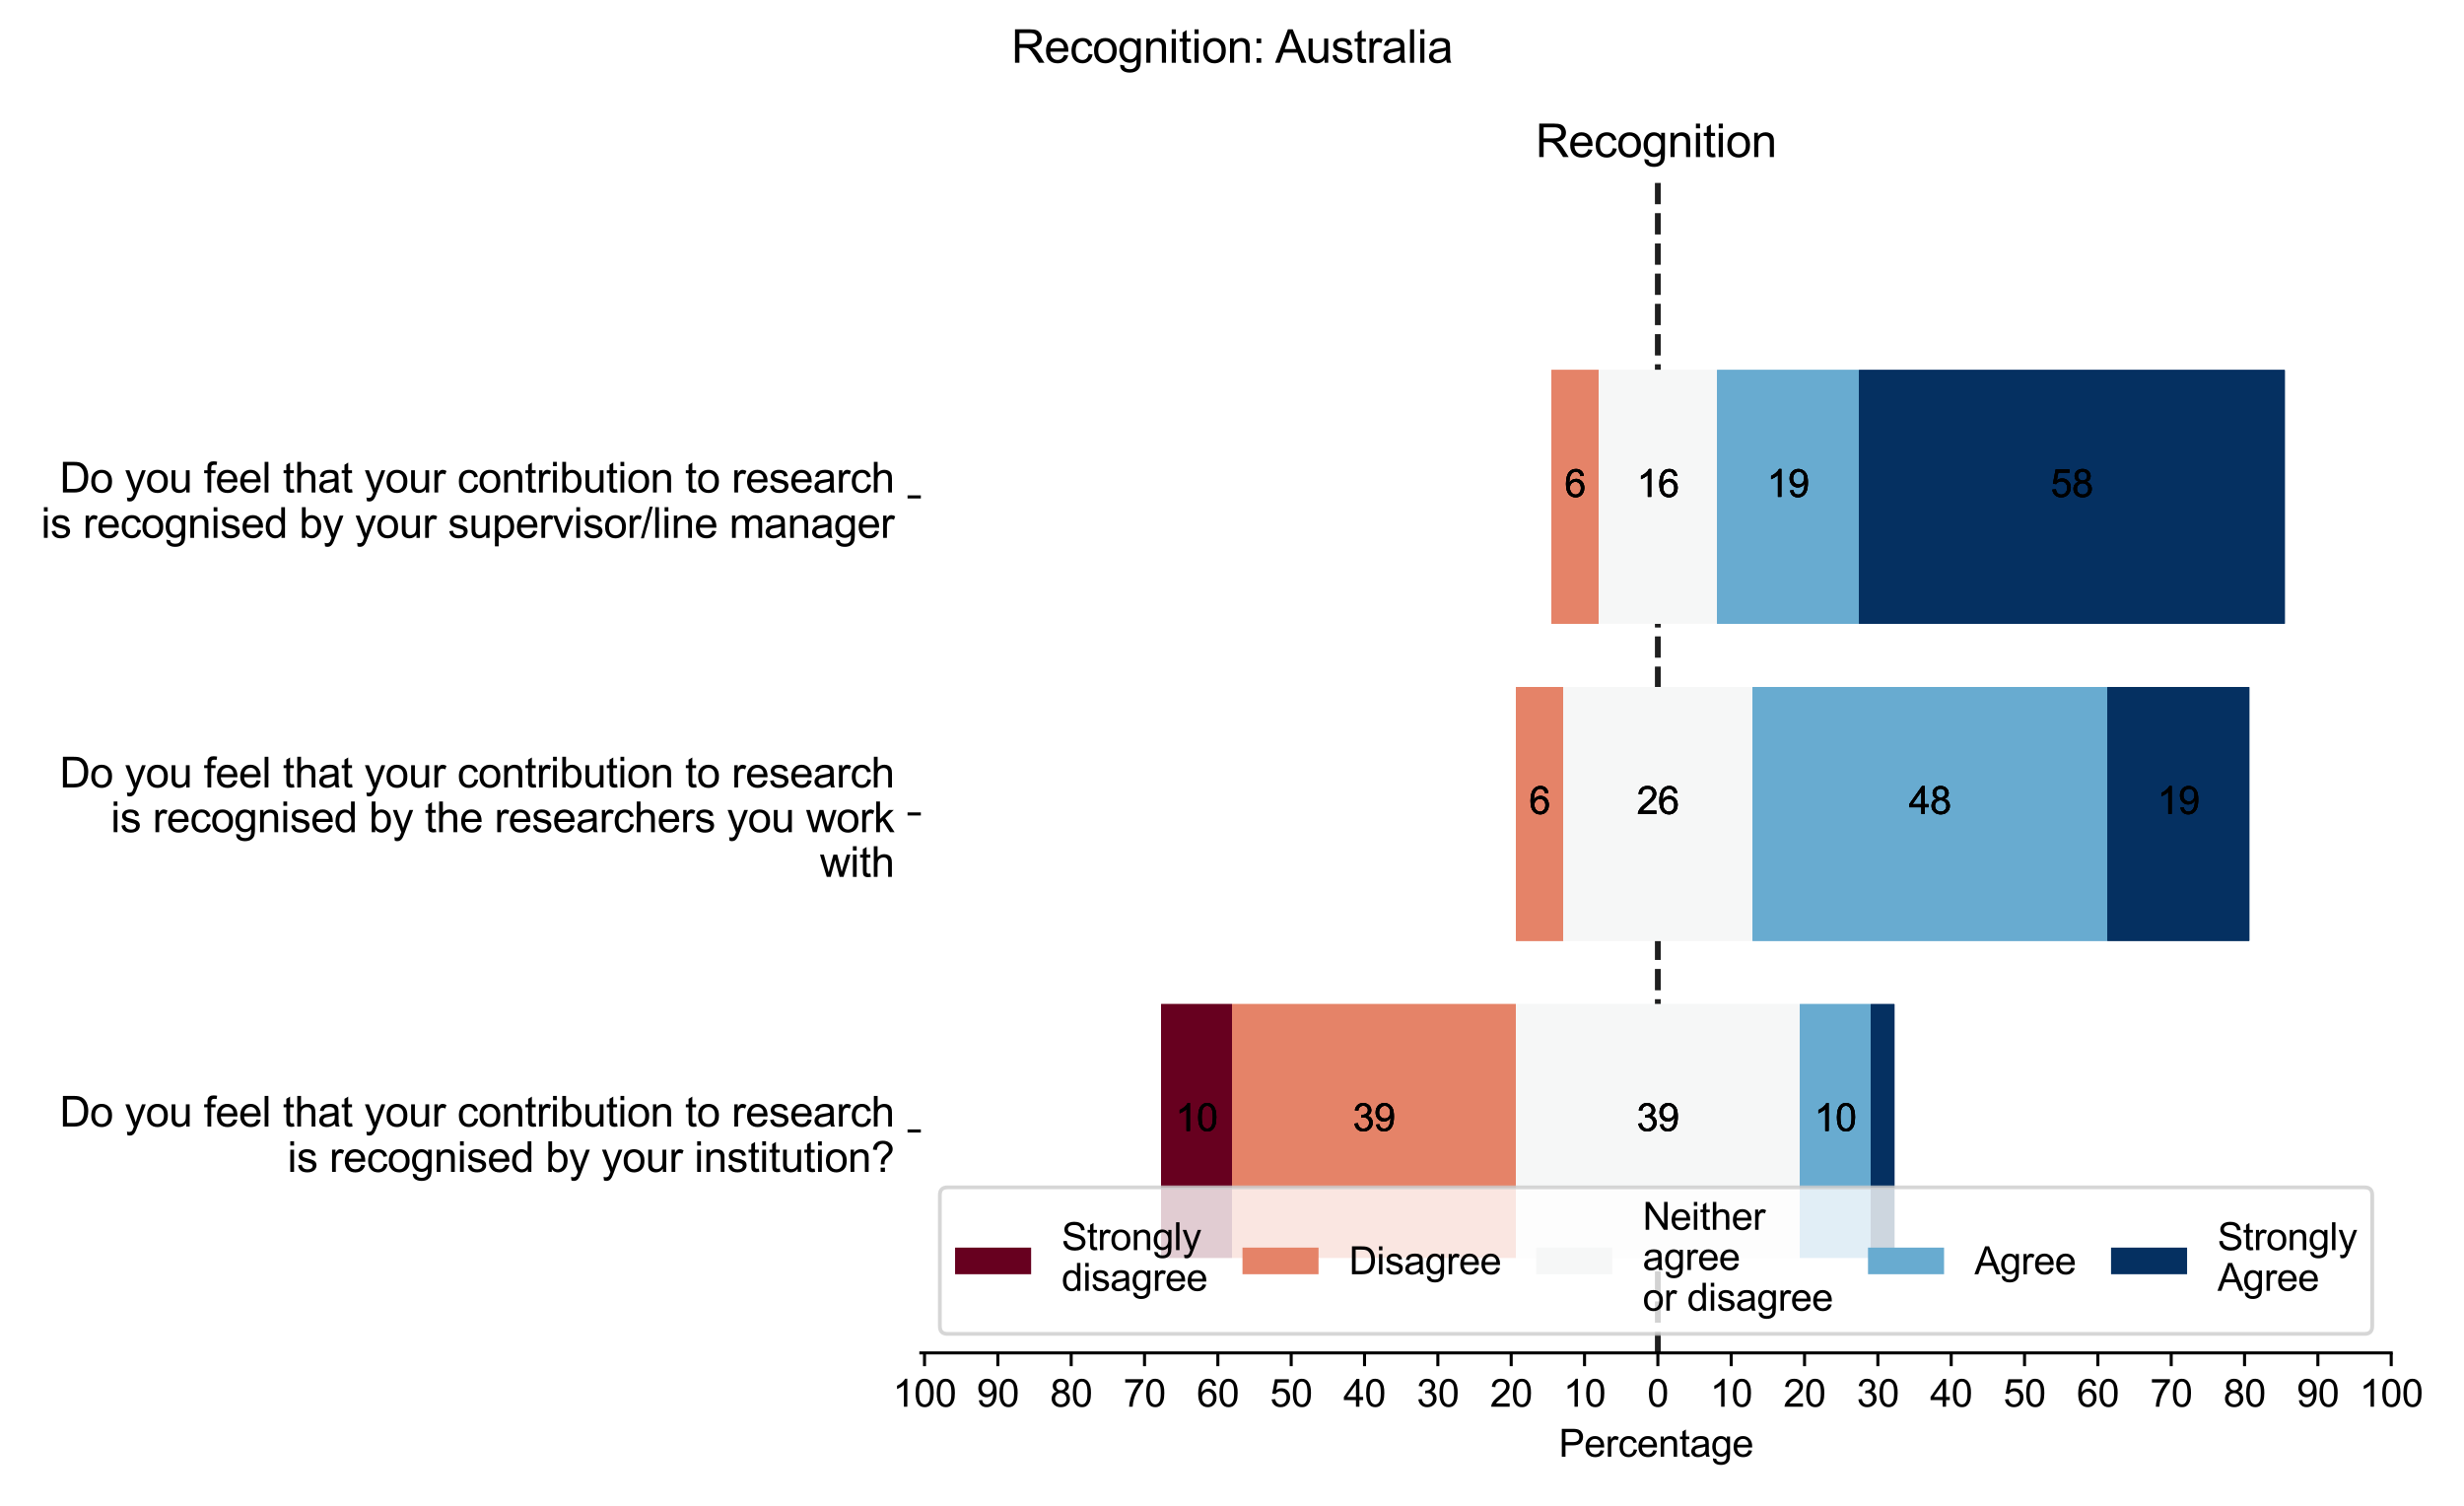 <?xml version="1.0" encoding="utf-8" standalone="no"?>
<!DOCTYPE svg PUBLIC "-//W3C//DTD SVG 1.1//EN"
  "http://www.w3.org/Graphics/SVG/1.1/DTD/svg11.dtd">
<svg xmlns:xlink="http://www.w3.org/1999/xlink" width="648pt" height="396pt" viewBox="0 0 648 396" xmlns="http://www.w3.org/2000/svg" version="1.1">
 <defs>
  <style type="text/css">*{stroke-linejoin: round; stroke-linecap: butt}</style>
 </defs>
 <g id="figure_1">
  <g id="patch_1">
   <path d="M 0 396 
L 648 396 
L 648 0 
L 0 0 
z
" style="fill: #ffffff"/>
  </g>
  <g id="axes_1">
   <g id="patch_2">
    <path d="M 242.173 355.792 
L 628.859 355.792 
L 628.859 47.304 
L 242.173 47.304 
z
" style="fill: #ffffff"/>
   </g>
   <g id="line2d_1">
    <path d="M 435.998 355.792 
L 435.998 47.304 
" clip-path="url(#p07d74f3963)" style="fill: none; stroke-dasharray: 5.55,2.4; stroke-dashoffset: 0; stroke: #000000; stroke-opacity: 0.5; stroke-width: 1.5"/>
   </g>
   <g id="line2d_2">
    <path d="M 435.998 355.792 
L 435.998 47.304 
" clip-path="url(#p07d74f3963)" style="fill: none; stroke-dasharray: 5.55,2.4; stroke-dashoffset: 0; stroke: #000000; stroke-opacity: 0.5; stroke-width: 1.5"/>
   </g>
   <g id="line2d_3">
    <path d="M 435.998 355.792 
L 435.998 47.304 
" clip-path="url(#p07d74f3963)" style="fill: none; stroke-dasharray: 5.55,2.4; stroke-dashoffset: 0; stroke: #000000; stroke-opacity: 0.5; stroke-width: 1.5"/>
   </g>
   <g id="patch_3">
    <path d="M 408.002 97.329 
L 408.002 97.329 
L 408.002 164.029 
L 408.002 164.029 
z
" clip-path="url(#p07d74f3963)" style="fill: #67001f"/>
   </g>
   <g id="patch_4">
    <path d="M 398.67 180.705 
L 398.67 180.705 
L 398.67 247.405 
L 398.67 247.405 
z
" clip-path="url(#p07d74f3963)" style="fill: #67001f"/>
   </g>
   <g id="patch_5">
    <path d="M 305.35 264.08 
L 324.014 264.08 
L 324.014 330.78 
L 305.35 330.78 
z
" clip-path="url(#p07d74f3963)" style="fill: #67001f"/>
   </g>
   <g id="patch_6">
    <path d="M 408.002 97.329 
L 420.444 97.329 
L 420.444 164.029 
L 408.002 164.029 
z
" clip-path="url(#p07d74f3963)" style="fill: #e58368"/>
   </g>
   <g id="patch_7">
    <path d="M 398.67 180.705 
L 411.112 180.705 
L 411.112 247.405 
L 398.67 247.405 
z
" clip-path="url(#p07d74f3963)" style="fill: #e58368"/>
   </g>
   <g id="patch_8">
    <path d="M 324.014 264.08 
L 398.67 264.08 
L 398.67 330.78 
L 324.014 330.78 
z
" clip-path="url(#p07d74f3963)" style="fill: #e58368"/>
   </g>
   <g id="patch_9">
    <path d="M 420.444 97.329 
L 451.551 97.329 
L 451.551 164.029 
L 420.444 164.029 
z
" clip-path="url(#p07d74f3963)" style="fill: #f6f7f7"/>
   </g>
   <g id="patch_10">
    <path d="M 411.112 180.705 
L 460.883 180.705 
L 460.883 247.405 
L 411.112 247.405 
z
" clip-path="url(#p07d74f3963)" style="fill: #f6f7f7"/>
   </g>
   <g id="patch_11">
    <path d="M 398.67 264.08 
L 473.326 264.08 
L 473.326 330.78 
L 398.67 330.78 
z
" clip-path="url(#p07d74f3963)" style="fill: #f6f7f7"/>
   </g>
   <g id="patch_12">
    <path d="M 451.551 97.329 
L 488.879 97.329 
L 488.879 164.029 
L 451.551 164.029 
z
" clip-path="url(#p07d74f3963)" style="fill: #68abd0"/>
   </g>
   <g id="patch_13">
    <path d="M 460.883 180.705 
L 554.203 180.705 
L 554.203 247.405 
L 460.883 247.405 
z
" clip-path="url(#p07d74f3963)" style="fill: #68abd0"/>
   </g>
   <g id="patch_14">
    <path d="M 473.326 264.08 
L 491.99 264.08 
L 491.99 330.78 
L 473.326 330.78 
z
" clip-path="url(#p07d74f3963)" style="fill: #68abd0"/>
   </g>
   <g id="patch_15">
    <path d="M 488.879 97.329 
L 600.863 97.329 
L 600.863 164.029 
L 488.879 164.029 
z
" clip-path="url(#p07d74f3963)" style="fill: #053061"/>
   </g>
   <g id="patch_16">
    <path d="M 554.203 180.705 
L 591.531 180.705 
L 591.531 247.405 
L 554.203 247.405 
z
" clip-path="url(#p07d74f3963)" style="fill: #053061"/>
   </g>
   <g id="patch_17">
    <path d="M 491.99 264.08 
L 498.211 264.08 
L 498.211 330.78 
L 491.99 330.78 
z
" clip-path="url(#p07d74f3963)" style="fill: #053061"/>
   </g>
   <g id="patch_18">
    <path d="M 408.002 97.329 
L 408.002 97.329 
L 408.002 164.029 
L 408.002 164.029 
z
" clip-path="url(#p07d74f3963)" style="fill: #67001f"/>
   </g>
   <g id="patch_19">
    <path d="M 398.67 180.705 
L 398.67 180.705 
L 398.67 247.405 
L 398.67 247.405 
z
" clip-path="url(#p07d74f3963)" style="fill: #67001f"/>
   </g>
   <g id="patch_20">
    <path d="M 305.35 264.08 
L 324.014 264.08 
L 324.014 330.78 
L 305.35 330.78 
z
" clip-path="url(#p07d74f3963)" style="fill: #67001f"/>
   </g>
   <g id="patch_21">
    <path d="M 408.002 97.329 
L 420.444 97.329 
L 420.444 164.029 
L 408.002 164.029 
z
" clip-path="url(#p07d74f3963)" style="fill: #e58368"/>
   </g>
   <g id="patch_22">
    <path d="M 398.67 180.705 
L 411.112 180.705 
L 411.112 247.405 
L 398.67 247.405 
z
" clip-path="url(#p07d74f3963)" style="fill: #e58368"/>
   </g>
   <g id="patch_23">
    <path d="M 324.014 264.08 
L 398.67 264.08 
L 398.67 330.78 
L 324.014 330.78 
z
" clip-path="url(#p07d74f3963)" style="fill: #e58368"/>
   </g>
   <g id="patch_24">
    <path d="M 420.444 97.329 
L 451.551 97.329 
L 451.551 164.029 
L 420.444 164.029 
z
" clip-path="url(#p07d74f3963)" style="fill: #f6f7f7"/>
   </g>
   <g id="patch_25">
    <path d="M 411.112 180.705 
L 460.883 180.705 
L 460.883 247.405 
L 411.112 247.405 
z
" clip-path="url(#p07d74f3963)" style="fill: #f6f7f7"/>
   </g>
   <g id="patch_26">
    <path d="M 398.67 264.08 
L 473.326 264.08 
L 473.326 330.78 
L 398.67 330.78 
z
" clip-path="url(#p07d74f3963)" style="fill: #f6f7f7"/>
   </g>
   <g id="patch_27">
    <path d="M 451.551 97.329 
L 488.879 97.329 
L 488.879 164.029 
L 451.551 164.029 
z
" clip-path="url(#p07d74f3963)" style="fill: #68abd0"/>
   </g>
   <g id="patch_28">
    <path d="M 460.883 180.705 
L 554.203 180.705 
L 554.203 247.405 
L 460.883 247.405 
z
" clip-path="url(#p07d74f3963)" style="fill: #68abd0"/>
   </g>
   <g id="patch_29">
    <path d="M 473.326 264.08 
L 491.99 264.08 
L 491.99 330.78 
L 473.326 330.78 
z
" clip-path="url(#p07d74f3963)" style="fill: #68abd0"/>
   </g>
   <g id="patch_30">
    <path d="M 488.879 97.329 
L 600.863 97.329 
L 600.863 164.029 
L 488.879 164.029 
z
" clip-path="url(#p07d74f3963)" style="fill: #053061"/>
   </g>
   <g id="patch_31">
    <path d="M 554.203 180.705 
L 591.531 180.705 
L 591.531 247.405 
L 554.203 247.405 
z
" clip-path="url(#p07d74f3963)" style="fill: #053061"/>
   </g>
   <g id="patch_32">
    <path d="M 491.99 264.08 
L 498.211 264.08 
L 498.211 330.78 
L 491.99 330.78 
z
" clip-path="url(#p07d74f3963)" style="fill: #053061"/>
   </g>
   <g id="patch_33">
    <path d="M 408.002 97.329 
L 408.002 97.329 
L 408.002 164.029 
L 408.002 164.029 
z
" clip-path="url(#p07d74f3963)" style="fill: #67001f"/>
   </g>
   <g id="patch_34">
    <path d="M 398.67 180.705 
L 398.67 180.705 
L 398.67 247.405 
L 398.67 247.405 
z
" clip-path="url(#p07d74f3963)" style="fill: #67001f"/>
   </g>
   <g id="patch_35">
    <path d="M 305.35 264.08 
L 324.014 264.08 
L 324.014 330.78 
L 305.35 330.78 
z
" clip-path="url(#p07d74f3963)" style="fill: #67001f"/>
   </g>
   <g id="patch_36">
    <path d="M 408.002 97.329 
L 420.444 97.329 
L 420.444 164.029 
L 408.002 164.029 
z
" clip-path="url(#p07d74f3963)" style="fill: #e58368"/>
   </g>
   <g id="patch_37">
    <path d="M 398.67 180.705 
L 411.112 180.705 
L 411.112 247.405 
L 398.67 247.405 
z
" clip-path="url(#p07d74f3963)" style="fill: #e58368"/>
   </g>
   <g id="patch_38">
    <path d="M 324.014 264.08 
L 398.67 264.08 
L 398.67 330.78 
L 324.014 330.78 
z
" clip-path="url(#p07d74f3963)" style="fill: #e58368"/>
   </g>
   <g id="patch_39">
    <path d="M 420.444 97.329 
L 451.551 97.329 
L 451.551 164.029 
L 420.444 164.029 
z
" clip-path="url(#p07d74f3963)" style="fill: #f6f7f7"/>
   </g>
   <g id="patch_40">
    <path d="M 411.112 180.705 
L 460.883 180.705 
L 460.883 247.405 
L 411.112 247.405 
z
" clip-path="url(#p07d74f3963)" style="fill: #f6f7f7"/>
   </g>
   <g id="patch_41">
    <path d="M 398.67 264.08 
L 473.326 264.08 
L 473.326 330.78 
L 398.67 330.78 
z
" clip-path="url(#p07d74f3963)" style="fill: #f6f7f7"/>
   </g>
   <g id="patch_42">
    <path d="M 451.551 97.329 
L 488.879 97.329 
L 488.879 164.029 
L 451.551 164.029 
z
" clip-path="url(#p07d74f3963)" style="fill: #68abd0"/>
   </g>
   <g id="patch_43">
    <path d="M 460.883 180.705 
L 554.203 180.705 
L 554.203 247.405 
L 460.883 247.405 
z
" clip-path="url(#p07d74f3963)" style="fill: #68abd0"/>
   </g>
   <g id="patch_44">
    <path d="M 473.326 264.08 
L 491.99 264.08 
L 491.99 330.78 
L 473.326 330.78 
z
" clip-path="url(#p07d74f3963)" style="fill: #68abd0"/>
   </g>
   <g id="patch_45">
    <path d="M 488.879 97.329 
L 600.863 97.329 
L 600.863 164.029 
L 488.879 164.029 
z
" clip-path="url(#p07d74f3963)" style="fill: #053061"/>
   </g>
   <g id="patch_46">
    <path d="M 554.203 180.705 
L 591.531 180.705 
L 591.531 247.405 
L 554.203 247.405 
z
" clip-path="url(#p07d74f3963)" style="fill: #053061"/>
   </g>
   <g id="patch_47">
    <path d="M 491.99 264.08 
L 498.211 264.08 
L 498.211 330.78 
L 491.99 330.78 
z
" clip-path="url(#p07d74f3963)" style="fill: #053061"/>
   </g>
   <g id="matplotlib.axis_1">
    <g id="xtick_1">
     <g id="line2d_4">
      <defs>
       <path id="m4c99cd72f3" d="M 0 0 
L 0 3.5 
" style="stroke: #000000; stroke-width: 0.8"/>
      </defs>
      <g>
       <use xlink:href="#m4c99cd72f3" x="243.137" y="355.792" style="stroke: #000000; stroke-width: 0.8"/>
      </g>
     </g>
     <g id="text_1">
      <!-- 100 -->
      <g transform="translate(234.795 369.95) scale(0.1 -0.1)">
       <defs>
        <path id="ArialMT-31" d="M 2384 0 
L 1822 0 
L 1822 3584 
Q 1619 3391 1289 3197 
Q 959 3003 697 2906 
L 697 3450 
Q 1169 3672 1522 3987 
Q 1875 4303 2022 4600 
L 2384 4600 
L 2384 0 
z
" transform="scale(0.016)"/>
        <path id="ArialMT-30" d="M 266 2259 
Q 266 3072 433 3567 
Q 600 4063 929 4331 
Q 1259 4600 1759 4600 
Q 2128 4600 2406 4451 
Q 2684 4303 2865 4023 
Q 3047 3744 3150 3342 
Q 3253 2941 3253 2259 
Q 3253 1453 3087 958 
Q 2922 463 2592 192 
Q 2263 -78 1759 -78 
Q 1097 -78 719 397 
Q 266 969 266 2259 
z
M 844 2259 
Q 844 1131 1108 757 
Q 1372 384 1759 384 
Q 2147 384 2411 759 
Q 2675 1134 2675 2259 
Q 2675 3391 2411 3762 
Q 2147 4134 1753 4134 
Q 1366 4134 1134 3806 
Q 844 3388 844 2259 
z
" transform="scale(0.016)"/>
       </defs>
       <use xlink:href="#ArialMT-31"/>
       <use xlink:href="#ArialMT-30" x="55.615"/>
       <use xlink:href="#ArialMT-30" x="111.23"/>
      </g>
     </g>
    </g>
    <g id="xtick_2">
     <g id="line2d_5">
      <g>
       <use xlink:href="#m4c99cd72f3" x="262.423" y="355.792" style="stroke: #000000; stroke-width: 0.8"/>
      </g>
     </g>
     <g id="text_2">
      <!-- 90 -->
      <g transform="translate(256.862 369.95) scale(0.1 -0.1)">
       <defs>
        <path id="ArialMT-39" d="M 350 1059 
L 891 1109 
Q 959 728 1153 556 
Q 1347 384 1650 384 
Q 1909 384 2104 503 
Q 2300 622 2425 820 
Q 2550 1019 2634 1356 
Q 2719 1694 2719 2044 
Q 2719 2081 2716 2156 
Q 2547 1888 2255 1720 
Q 1963 1553 1622 1553 
Q 1053 1553 659 1965 
Q 266 2378 266 3053 
Q 266 3750 677 4175 
Q 1088 4600 1706 4600 
Q 2153 4600 2523 4359 
Q 2894 4119 3086 3673 
Q 3278 3228 3278 2384 
Q 3278 1506 3087 986 
Q 2897 466 2520 194 
Q 2144 -78 1638 -78 
Q 1100 -78 759 220 
Q 419 519 350 1059 
z
M 2653 3081 
Q 2653 3566 2395 3850 
Q 2138 4134 1775 4134 
Q 1400 4134 1122 3828 
Q 844 3522 844 3034 
Q 844 2597 1108 2323 
Q 1372 2050 1759 2050 
Q 2150 2050 2401 2323 
Q 2653 2597 2653 3081 
z
" transform="scale(0.016)"/>
       </defs>
       <use xlink:href="#ArialMT-39"/>
       <use xlink:href="#ArialMT-30" x="55.615"/>
      </g>
     </g>
    </g>
    <g id="xtick_3">
     <g id="line2d_6">
      <g>
       <use xlink:href="#m4c99cd72f3" x="281.709" y="355.792" style="stroke: #000000; stroke-width: 0.8"/>
      </g>
     </g>
     <g id="text_3">
      <!-- 80 -->
      <g transform="translate(276.148 369.95) scale(0.1 -0.1)">
       <defs>
        <path id="ArialMT-38" d="M 1131 2484 
Q 781 2613 612 2850 
Q 444 3088 444 3419 
Q 444 3919 803 4259 
Q 1163 4600 1759 4600 
Q 2359 4600 2725 4251 
Q 3091 3903 3091 3403 
Q 3091 3084 2923 2848 
Q 2756 2613 2416 2484 
Q 2838 2347 3058 2040 
Q 3278 1734 3278 1309 
Q 3278 722 2862 322 
Q 2447 -78 1769 -78 
Q 1091 -78 675 323 
Q 259 725 259 1325 
Q 259 1772 486 2073 
Q 713 2375 1131 2484 
z
M 1019 3438 
Q 1019 3113 1228 2906 
Q 1438 2700 1772 2700 
Q 2097 2700 2305 2904 
Q 2513 3109 2513 3406 
Q 2513 3716 2298 3927 
Q 2084 4138 1766 4138 
Q 1444 4138 1231 3931 
Q 1019 3725 1019 3438 
z
M 838 1322 
Q 838 1081 952 856 
Q 1066 631 1291 507 
Q 1516 384 1775 384 
Q 2178 384 2440 643 
Q 2703 903 2703 1303 
Q 2703 1709 2433 1975 
Q 2163 2241 1756 2241 
Q 1359 2241 1098 1978 
Q 838 1716 838 1322 
z
" transform="scale(0.016)"/>
       </defs>
       <use xlink:href="#ArialMT-38"/>
       <use xlink:href="#ArialMT-30" x="55.615"/>
      </g>
     </g>
    </g>
    <g id="xtick_4">
     <g id="line2d_7">
      <g>
       <use xlink:href="#m4c99cd72f3" x="300.995" y="355.792" style="stroke: #000000; stroke-width: 0.8"/>
      </g>
     </g>
     <g id="text_4">
      <!-- 70 -->
      <g transform="translate(295.434 369.95) scale(0.1 -0.1)">
       <defs>
        <path id="ArialMT-37" d="M 303 3981 
L 303 4522 
L 3269 4522 
L 3269 4084 
Q 2831 3619 2401 2847 
Q 1972 2075 1738 1259 
Q 1569 684 1522 0 
L 944 0 
Q 953 541 1156 1306 
Q 1359 2072 1739 2783 
Q 2119 3494 2547 3981 
L 303 3981 
z
" transform="scale(0.016)"/>
       </defs>
       <use xlink:href="#ArialMT-37"/>
       <use xlink:href="#ArialMT-30" x="55.615"/>
      </g>
     </g>
    </g>
    <g id="xtick_5">
     <g id="line2d_8">
      <g>
       <use xlink:href="#m4c99cd72f3" x="320.281" y="355.792" style="stroke: #000000; stroke-width: 0.8"/>
      </g>
     </g>
     <g id="text_5">
      <!-- 60 -->
      <g transform="translate(314.72 369.95) scale(0.1 -0.1)">
       <defs>
        <path id="ArialMT-36" d="M 3184 3459 
L 2625 3416 
Q 2550 3747 2413 3897 
Q 2184 4138 1850 4138 
Q 1581 4138 1378 3988 
Q 1113 3794 959 3422 
Q 806 3050 800 2363 
Q 1003 2672 1297 2822 
Q 1591 2972 1913 2972 
Q 2475 2972 2870 2558 
Q 3266 2144 3266 1488 
Q 3266 1056 3080 686 
Q 2894 316 2569 119 
Q 2244 -78 1831 -78 
Q 1128 -78 684 439 
Q 241 956 241 2144 
Q 241 3472 731 4075 
Q 1159 4600 1884 4600 
Q 2425 4600 2770 4297 
Q 3116 3994 3184 3459 
z
M 888 1484 
Q 888 1194 1011 928 
Q 1134 663 1356 523 
Q 1578 384 1822 384 
Q 2178 384 2434 671 
Q 2691 959 2691 1453 
Q 2691 1928 2437 2201 
Q 2184 2475 1800 2475 
Q 1419 2475 1153 2201 
Q 888 1928 888 1484 
z
" transform="scale(0.016)"/>
       </defs>
       <use xlink:href="#ArialMT-36"/>
       <use xlink:href="#ArialMT-30" x="55.615"/>
      </g>
     </g>
    </g>
    <g id="xtick_6">
     <g id="line2d_9">
      <g>
       <use xlink:href="#m4c99cd72f3" x="339.567" y="355.792" style="stroke: #000000; stroke-width: 0.8"/>
      </g>
     </g>
     <g id="text_6">
      <!-- 50 -->
      <g transform="translate(334.006 369.95) scale(0.1 -0.1)">
       <defs>
        <path id="ArialMT-35" d="M 266 1200 
L 856 1250 
Q 922 819 1161 601 
Q 1400 384 1738 384 
Q 2144 384 2425 690 
Q 2706 997 2706 1503 
Q 2706 1984 2436 2262 
Q 2166 2541 1728 2541 
Q 1456 2541 1237 2417 
Q 1019 2294 894 2097 
L 366 2166 
L 809 4519 
L 3088 4519 
L 3088 3981 
L 1259 3981 
L 1013 2750 
Q 1425 3038 1878 3038 
Q 2478 3038 2890 2622 
Q 3303 2206 3303 1553 
Q 3303 931 2941 478 
Q 2500 -78 1738 -78 
Q 1113 -78 717 272 
Q 322 622 266 1200 
z
" transform="scale(0.016)"/>
       </defs>
       <use xlink:href="#ArialMT-35"/>
       <use xlink:href="#ArialMT-30" x="55.615"/>
      </g>
     </g>
    </g>
    <g id="xtick_7">
     <g id="line2d_10">
      <g>
       <use xlink:href="#m4c99cd72f3" x="358.853" y="355.792" style="stroke: #000000; stroke-width: 0.8"/>
      </g>
     </g>
     <g id="text_7">
      <!-- 40 -->
      <g transform="translate(353.292 369.95) scale(0.1 -0.1)">
       <defs>
        <path id="ArialMT-34" d="M 2069 0 
L 2069 1097 
L 81 1097 
L 81 1613 
L 2172 4581 
L 2631 4581 
L 2631 1613 
L 3250 1613 
L 3250 1097 
L 2631 1097 
L 2631 0 
L 2069 0 
z
M 2069 1613 
L 2069 3678 
L 634 1613 
L 2069 1613 
z
" transform="scale(0.016)"/>
       </defs>
       <use xlink:href="#ArialMT-34"/>
       <use xlink:href="#ArialMT-30" x="55.615"/>
      </g>
     </g>
    </g>
    <g id="xtick_8">
     <g id="line2d_11">
      <g>
       <use xlink:href="#m4c99cd72f3" x="378.139" y="355.792" style="stroke: #000000; stroke-width: 0.8"/>
      </g>
     </g>
     <g id="text_8">
      <!-- 30 -->
      <g transform="translate(372.578 369.95) scale(0.1 -0.1)">
       <defs>
        <path id="ArialMT-33" d="M 269 1209 
L 831 1284 
Q 928 806 1161 595 
Q 1394 384 1728 384 
Q 2125 384 2398 659 
Q 2672 934 2672 1341 
Q 2672 1728 2419 1979 
Q 2166 2231 1775 2231 
Q 1616 2231 1378 2169 
L 1441 2663 
Q 1497 2656 1531 2656 
Q 1891 2656 2178 2843 
Q 2466 3031 2466 3422 
Q 2466 3731 2256 3934 
Q 2047 4138 1716 4138 
Q 1388 4138 1169 3931 
Q 950 3725 888 3313 
L 325 3413 
Q 428 3978 793 4289 
Q 1159 4600 1703 4600 
Q 2078 4600 2393 4439 
Q 2709 4278 2876 4000 
Q 3044 3722 3044 3409 
Q 3044 3113 2884 2869 
Q 2725 2625 2413 2481 
Q 2819 2388 3044 2092 
Q 3269 1797 3269 1353 
Q 3269 753 2831 336 
Q 2394 -81 1725 -81 
Q 1122 -81 723 278 
Q 325 638 269 1209 
z
" transform="scale(0.016)"/>
       </defs>
       <use xlink:href="#ArialMT-33"/>
       <use xlink:href="#ArialMT-30" x="55.615"/>
      </g>
     </g>
    </g>
    <g id="xtick_9">
     <g id="line2d_12">
      <g>
       <use xlink:href="#m4c99cd72f3" x="397.426" y="355.792" style="stroke: #000000; stroke-width: 0.8"/>
      </g>
     </g>
     <g id="text_9">
      <!-- 20 -->
      <g transform="translate(391.865 369.95) scale(0.1 -0.1)">
       <defs>
        <path id="ArialMT-32" d="M 3222 541 
L 3222 0 
L 194 0 
Q 188 203 259 391 
Q 375 700 629 1000 
Q 884 1300 1366 1694 
Q 2113 2306 2375 2664 
Q 2638 3022 2638 3341 
Q 2638 3675 2398 3904 
Q 2159 4134 1775 4134 
Q 1369 4134 1125 3890 
Q 881 3647 878 3216 
L 300 3275 
Q 359 3922 746 4261 
Q 1134 4600 1788 4600 
Q 2447 4600 2831 4234 
Q 3216 3869 3216 3328 
Q 3216 3053 3103 2787 
Q 2991 2522 2730 2228 
Q 2469 1934 1863 1422 
Q 1356 997 1212 845 
Q 1069 694 975 541 
L 3222 541 
z
" transform="scale(0.016)"/>
       </defs>
       <use xlink:href="#ArialMT-32"/>
       <use xlink:href="#ArialMT-30" x="55.615"/>
      </g>
     </g>
    </g>
    <g id="xtick_10">
     <g id="line2d_13">
      <g>
       <use xlink:href="#m4c99cd72f3" x="416.712" y="355.792" style="stroke: #000000; stroke-width: 0.8"/>
      </g>
     </g>
     <g id="text_10">
      <!-- 10 -->
      <g transform="translate(411.151 369.95) scale(0.1 -0.1)">
       <use xlink:href="#ArialMT-31"/>
       <use xlink:href="#ArialMT-30" x="55.615"/>
      </g>
     </g>
    </g>
    <g id="xtick_11">
     <g id="line2d_14">
      <g>
       <use xlink:href="#m4c99cd72f3" x="435.998" y="355.792" style="stroke: #000000; stroke-width: 0.8"/>
      </g>
     </g>
     <g id="text_11">
      <!-- 0 -->
      <g transform="translate(433.217 369.95) scale(0.1 -0.1)">
       <use xlink:href="#ArialMT-30"/>
      </g>
     </g>
    </g>
    <g id="xtick_12">
     <g id="line2d_15">
      <g>
       <use xlink:href="#m4c99cd72f3" x="455.284" y="355.792" style="stroke: #000000; stroke-width: 0.8"/>
      </g>
     </g>
     <g id="text_12">
      <!-- 10 -->
      <g transform="translate(449.723 369.95) scale(0.1 -0.1)">
       <use xlink:href="#ArialMT-31"/>
       <use xlink:href="#ArialMT-30" x="55.615"/>
      </g>
     </g>
    </g>
    <g id="xtick_13">
     <g id="line2d_16">
      <g>
       <use xlink:href="#m4c99cd72f3" x="474.57" y="355.792" style="stroke: #000000; stroke-width: 0.8"/>
      </g>
     </g>
     <g id="text_13">
      <!-- 20 -->
      <g transform="translate(469.009 369.95) scale(0.1 -0.1)">
       <use xlink:href="#ArialMT-32"/>
       <use xlink:href="#ArialMT-30" x="55.615"/>
      </g>
     </g>
    </g>
    <g id="xtick_14">
     <g id="line2d_17">
      <g>
       <use xlink:href="#m4c99cd72f3" x="493.856" y="355.792" style="stroke: #000000; stroke-width: 0.8"/>
      </g>
     </g>
     <g id="text_14">
      <!-- 30 -->
      <g transform="translate(488.295 369.95) scale(0.1 -0.1)">
       <use xlink:href="#ArialMT-33"/>
       <use xlink:href="#ArialMT-30" x="55.615"/>
      </g>
     </g>
    </g>
    <g id="xtick_15">
     <g id="line2d_18">
      <g>
       <use xlink:href="#m4c99cd72f3" x="513.142" y="355.792" style="stroke: #000000; stroke-width: 0.8"/>
      </g>
     </g>
     <g id="text_15">
      <!-- 40 -->
      <g transform="translate(507.581 369.95) scale(0.1 -0.1)">
       <use xlink:href="#ArialMT-34"/>
       <use xlink:href="#ArialMT-30" x="55.615"/>
      </g>
     </g>
    </g>
    <g id="xtick_16">
     <g id="line2d_19">
      <g>
       <use xlink:href="#m4c99cd72f3" x="532.428" y="355.792" style="stroke: #000000; stroke-width: 0.8"/>
      </g>
     </g>
     <g id="text_16">
      <!-- 50 -->
      <g transform="translate(526.867 369.95) scale(0.1 -0.1)">
       <use xlink:href="#ArialMT-35"/>
       <use xlink:href="#ArialMT-30" x="55.615"/>
      </g>
     </g>
    </g>
    <g id="xtick_17">
     <g id="line2d_20">
      <g>
       <use xlink:href="#m4c99cd72f3" x="551.714" y="355.792" style="stroke: #000000; stroke-width: 0.8"/>
      </g>
     </g>
     <g id="text_17">
      <!-- 60 -->
      <g transform="translate(546.153 369.95) scale(0.1 -0.1)">
       <use xlink:href="#ArialMT-36"/>
       <use xlink:href="#ArialMT-30" x="55.615"/>
      </g>
     </g>
    </g>
    <g id="xtick_18">
     <g id="line2d_21">
      <g>
       <use xlink:href="#m4c99cd72f3" x="571" y="355.792" style="stroke: #000000; stroke-width: 0.8"/>
      </g>
     </g>
     <g id="text_18">
      <!-- 70 -->
      <g transform="translate(565.439 369.95) scale(0.1 -0.1)">
       <use xlink:href="#ArialMT-37"/>
       <use xlink:href="#ArialMT-30" x="55.615"/>
      </g>
     </g>
    </g>
    <g id="xtick_19">
     <g id="line2d_22">
      <g>
       <use xlink:href="#m4c99cd72f3" x="590.286" y="355.792" style="stroke: #000000; stroke-width: 0.8"/>
      </g>
     </g>
     <g id="text_19">
      <!-- 80 -->
      <g transform="translate(584.725 369.95) scale(0.1 -0.1)">
       <use xlink:href="#ArialMT-38"/>
       <use xlink:href="#ArialMT-30" x="55.615"/>
      </g>
     </g>
    </g>
    <g id="xtick_20">
     <g id="line2d_23">
      <g>
       <use xlink:href="#m4c99cd72f3" x="609.573" y="355.792" style="stroke: #000000; stroke-width: 0.8"/>
      </g>
     </g>
     <g id="text_20">
      <!-- 90 -->
      <g transform="translate(604.012 369.95) scale(0.1 -0.1)">
       <use xlink:href="#ArialMT-39"/>
       <use xlink:href="#ArialMT-30" x="55.615"/>
      </g>
     </g>
    </g>
    <g id="xtick_21">
     <g id="line2d_24">
      <g>
       <use xlink:href="#m4c99cd72f3" x="628.859" y="355.792" style="stroke: #000000; stroke-width: 0.8"/>
      </g>
     </g>
     <g id="text_21">
      <!-- 100 -->
      <g transform="translate(620.517 369.95) scale(0.1 -0.1)">
       <use xlink:href="#ArialMT-31"/>
       <use xlink:href="#ArialMT-30" x="55.615"/>
       <use xlink:href="#ArialMT-30" x="111.23"/>
      </g>
     </g>
    </g>
    <g id="text_22">
     <!-- Percentage -->
     <g transform="translate(409.944 383.095) scale(0.1 -0.1)">
      <defs>
       <path id="ArialMT-50" d="M 494 0 
L 494 4581 
L 2222 4581 
Q 2678 4581 2919 4538 
Q 3256 4481 3484 4323 
Q 3713 4166 3852 3881 
Q 3991 3597 3991 3256 
Q 3991 2672 3619 2267 
Q 3247 1863 2275 1863 
L 1100 1863 
L 1100 0 
L 494 0 
z
M 1100 2403 
L 2284 2403 
Q 2872 2403 3119 2622 
Q 3366 2841 3366 3238 
Q 3366 3525 3220 3729 
Q 3075 3934 2838 4000 
Q 2684 4041 2272 4041 
L 1100 4041 
L 1100 2403 
z
" transform="scale(0.016)"/>
       <path id="ArialMT-65" d="M 2694 1069 
L 3275 997 
Q 3138 488 2766 206 
Q 2394 -75 1816 -75 
Q 1088 -75 661 373 
Q 234 822 234 1631 
Q 234 2469 665 2931 
Q 1097 3394 1784 3394 
Q 2450 3394 2872 2941 
Q 3294 2488 3294 1666 
Q 3294 1616 3291 1516 
L 816 1516 
Q 847 969 1125 678 
Q 1403 388 1819 388 
Q 2128 388 2347 550 
Q 2566 713 2694 1069 
z
M 847 1978 
L 2700 1978 
Q 2663 2397 2488 2606 
Q 2219 2931 1791 2931 
Q 1403 2931 1139 2672 
Q 875 2413 847 1978 
z
" transform="scale(0.016)"/>
       <path id="ArialMT-72" d="M 416 0 
L 416 3319 
L 922 3319 
L 922 2816 
Q 1116 3169 1280 3281 
Q 1444 3394 1641 3394 
Q 1925 3394 2219 3213 
L 2025 2691 
Q 1819 2813 1613 2813 
Q 1428 2813 1281 2702 
Q 1134 2591 1072 2394 
Q 978 2094 978 1738 
L 978 0 
L 416 0 
z
" transform="scale(0.016)"/>
       <path id="ArialMT-63" d="M 2588 1216 
L 3141 1144 
Q 3050 572 2676 248 
Q 2303 -75 1759 -75 
Q 1078 -75 664 370 
Q 250 816 250 1647 
Q 250 2184 428 2587 
Q 606 2991 970 3192 
Q 1334 3394 1763 3394 
Q 2303 3394 2647 3120 
Q 2991 2847 3088 2344 
L 2541 2259 
Q 2463 2594 2264 2762 
Q 2066 2931 1784 2931 
Q 1359 2931 1093 2626 
Q 828 2322 828 1663 
Q 828 994 1084 691 
Q 1341 388 1753 388 
Q 2084 388 2306 591 
Q 2528 794 2588 1216 
z
" transform="scale(0.016)"/>
       <path id="ArialMT-6e" d="M 422 0 
L 422 3319 
L 928 3319 
L 928 2847 
Q 1294 3394 1984 3394 
Q 2284 3394 2536 3286 
Q 2788 3178 2913 3003 
Q 3038 2828 3088 2588 
Q 3119 2431 3119 2041 
L 3119 0 
L 2556 0 
L 2556 2019 
Q 2556 2363 2490 2533 
Q 2425 2703 2258 2804 
Q 2091 2906 1866 2906 
Q 1506 2906 1245 2678 
Q 984 2450 984 1813 
L 984 0 
L 422 0 
z
" transform="scale(0.016)"/>
       <path id="ArialMT-74" d="M 1650 503 
L 1731 6 
Q 1494 -44 1306 -44 
Q 1000 -44 831 53 
Q 663 150 594 308 
Q 525 466 525 972 
L 525 2881 
L 113 2881 
L 113 3319 
L 525 3319 
L 525 4141 
L 1084 4478 
L 1084 3319 
L 1650 3319 
L 1650 2881 
L 1084 2881 
L 1084 941 
Q 1084 700 1114 631 
Q 1144 563 1211 522 
Q 1278 481 1403 481 
Q 1497 481 1650 503 
z
" transform="scale(0.016)"/>
       <path id="ArialMT-61" d="M 2588 409 
Q 2275 144 1986 34 
Q 1697 -75 1366 -75 
Q 819 -75 525 192 
Q 231 459 231 875 
Q 231 1119 342 1320 
Q 453 1522 633 1644 
Q 813 1766 1038 1828 
Q 1203 1872 1538 1913 
Q 2219 1994 2541 2106 
Q 2544 2222 2544 2253 
Q 2544 2597 2384 2738 
Q 2169 2928 1744 2928 
Q 1347 2928 1158 2789 
Q 969 2650 878 2297 
L 328 2372 
Q 403 2725 575 2942 
Q 747 3159 1072 3276 
Q 1397 3394 1825 3394 
Q 2250 3394 2515 3294 
Q 2781 3194 2906 3042 
Q 3031 2891 3081 2659 
Q 3109 2516 3109 2141 
L 3109 1391 
Q 3109 606 3145 398 
Q 3181 191 3288 0 
L 2700 0 
Q 2613 175 2588 409 
z
M 2541 1666 
Q 2234 1541 1622 1453 
Q 1275 1403 1131 1340 
Q 988 1278 909 1158 
Q 831 1038 831 891 
Q 831 666 1001 516 
Q 1172 366 1500 366 
Q 1825 366 2078 508 
Q 2331 650 2450 897 
Q 2541 1088 2541 1459 
L 2541 1666 
z
" transform="scale(0.016)"/>
       <path id="ArialMT-67" d="M 319 -275 
L 866 -356 
Q 900 -609 1056 -725 
Q 1266 -881 1628 -881 
Q 2019 -881 2231 -725 
Q 2444 -569 2519 -288 
Q 2563 -116 2559 434 
Q 2191 0 1641 0 
Q 956 0 581 494 
Q 206 988 206 1678 
Q 206 2153 378 2554 
Q 550 2956 876 3175 
Q 1203 3394 1644 3394 
Q 2231 3394 2613 2919 
L 2613 3319 
L 3131 3319 
L 3131 450 
Q 3131 -325 2973 -648 
Q 2816 -972 2473 -1159 
Q 2131 -1347 1631 -1347 
Q 1038 -1347 672 -1080 
Q 306 -813 319 -275 
z
M 784 1719 
Q 784 1066 1043 766 
Q 1303 466 1694 466 
Q 2081 466 2343 764 
Q 2606 1063 2606 1700 
Q 2606 2309 2336 2618 
Q 2066 2928 1684 2928 
Q 1309 2928 1046 2623 
Q 784 2319 784 1719 
z
" transform="scale(0.016)"/>
      </defs>
      <use xlink:href="#ArialMT-50"/>
      <use xlink:href="#ArialMT-65" x="66.699"/>
      <use xlink:href="#ArialMT-72" x="122.314"/>
      <use xlink:href="#ArialMT-63" x="155.615"/>
      <use xlink:href="#ArialMT-65" x="205.615"/>
      <use xlink:href="#ArialMT-6e" x="261.23"/>
      <use xlink:href="#ArialMT-74" x="316.846"/>
      <use xlink:href="#ArialMT-61" x="344.629"/>
      <use xlink:href="#ArialMT-67" x="400.244"/>
      <use xlink:href="#ArialMT-65" x="455.859"/>
     </g>
    </g>
   </g>
   <g id="matplotlib.axis_2">
    <g id="ytick_1">
     <g id="line2d_25">
      <defs>
       <path id="m8e343aef83" d="M 0 0 
L -3.5 0 
" style="stroke: #000000; stroke-width: 0.8"/>
      </defs>
      <g>
       <use xlink:href="#m8e343aef83" x="242.173" y="130.679" style="stroke: #000000; stroke-width: 0.8"/>
      </g>
     </g>
     <g id="text_23">
      <!-- Do you feel that your contribution to research -->
      <g transform="translate(15.678 129.522) scale(0.11 -0.11)">
       <defs>
        <path id="ArialMT-44" d="M 494 0 
L 494 4581 
L 2072 4581 
Q 2606 4581 2888 4516 
Q 3281 4425 3559 4188 
Q 3922 3881 4101 3404 
Q 4281 2928 4281 2316 
Q 4281 1794 4159 1391 
Q 4038 988 3847 723 
Q 3656 459 3429 307 
Q 3203 156 2883 78 
Q 2563 0 2147 0 
L 494 0 
z
M 1100 541 
L 2078 541 
Q 2531 541 2789 625 
Q 3047 709 3200 863 
Q 3416 1078 3536 1442 
Q 3656 1806 3656 2325 
Q 3656 3044 3420 3430 
Q 3184 3816 2847 3947 
Q 2603 4041 2063 4041 
L 1100 4041 
L 1100 541 
z
" transform="scale(0.016)"/>
        <path id="ArialMT-6f" d="M 213 1659 
Q 213 2581 725 3025 
Q 1153 3394 1769 3394 
Q 2453 3394 2887 2945 
Q 3322 2497 3322 1706 
Q 3322 1066 3130 698 
Q 2938 331 2570 128 
Q 2203 -75 1769 -75 
Q 1072 -75 642 372 
Q 213 819 213 1659 
z
M 791 1659 
Q 791 1022 1069 705 
Q 1347 388 1769 388 
Q 2188 388 2466 706 
Q 2744 1025 2744 1678 
Q 2744 2294 2464 2611 
Q 2184 2928 1769 2928 
Q 1347 2928 1069 2612 
Q 791 2297 791 1659 
z
" transform="scale(0.016)"/>
        <path id="ArialMT-20" transform="scale(0.016)"/>
        <path id="ArialMT-79" d="M 397 -1278 
L 334 -750 
Q 519 -800 656 -800 
Q 844 -800 956 -737 
Q 1069 -675 1141 -563 
Q 1194 -478 1313 -144 
Q 1328 -97 1363 -6 
L 103 3319 
L 709 3319 
L 1400 1397 
Q 1534 1031 1641 628 
Q 1738 1016 1872 1384 
L 2581 3319 
L 3144 3319 
L 1881 -56 
Q 1678 -603 1566 -809 
Q 1416 -1088 1222 -1217 
Q 1028 -1347 759 -1347 
Q 597 -1347 397 -1278 
z
" transform="scale(0.016)"/>
        <path id="ArialMT-75" d="M 2597 0 
L 2597 488 
Q 2209 -75 1544 -75 
Q 1250 -75 995 37 
Q 741 150 617 320 
Q 494 491 444 738 
Q 409 903 409 1263 
L 409 3319 
L 972 3319 
L 972 1478 
Q 972 1038 1006 884 
Q 1059 663 1231 536 
Q 1403 409 1656 409 
Q 1909 409 2131 539 
Q 2353 669 2445 892 
Q 2538 1116 2538 1541 
L 2538 3319 
L 3100 3319 
L 3100 0 
L 2597 0 
z
" transform="scale(0.016)"/>
        <path id="ArialMT-66" d="M 556 0 
L 556 2881 
L 59 2881 
L 59 3319 
L 556 3319 
L 556 3672 
Q 556 4006 616 4169 
Q 697 4388 901 4523 
Q 1106 4659 1475 4659 
Q 1713 4659 2000 4603 
L 1916 4113 
Q 1741 4144 1584 4144 
Q 1328 4144 1222 4034 
Q 1116 3925 1116 3625 
L 1116 3319 
L 1763 3319 
L 1763 2881 
L 1116 2881 
L 1116 0 
L 556 0 
z
" transform="scale(0.016)"/>
        <path id="ArialMT-6c" d="M 409 0 
L 409 4581 
L 972 4581 
L 972 0 
L 409 0 
z
" transform="scale(0.016)"/>
        <path id="ArialMT-68" d="M 422 0 
L 422 4581 
L 984 4581 
L 984 2938 
Q 1378 3394 1978 3394 
Q 2347 3394 2619 3248 
Q 2891 3103 3008 2847 
Q 3125 2591 3125 2103 
L 3125 0 
L 2563 0 
L 2563 2103 
Q 2563 2525 2380 2717 
Q 2197 2909 1863 2909 
Q 1613 2909 1392 2779 
Q 1172 2650 1078 2428 
Q 984 2206 984 1816 
L 984 0 
L 422 0 
z
" transform="scale(0.016)"/>
        <path id="ArialMT-69" d="M 425 3934 
L 425 4581 
L 988 4581 
L 988 3934 
L 425 3934 
z
M 425 0 
L 425 3319 
L 988 3319 
L 988 0 
L 425 0 
z
" transform="scale(0.016)"/>
        <path id="ArialMT-62" d="M 941 0 
L 419 0 
L 419 4581 
L 981 4581 
L 981 2947 
Q 1338 3394 1891 3394 
Q 2197 3394 2470 3270 
Q 2744 3147 2920 2923 
Q 3097 2700 3197 2384 
Q 3297 2069 3297 1709 
Q 3297 856 2875 390 
Q 2453 -75 1863 -75 
Q 1275 -75 941 416 
L 941 0 
z
M 934 1684 
Q 934 1088 1097 822 
Q 1363 388 1816 388 
Q 2184 388 2453 708 
Q 2722 1028 2722 1663 
Q 2722 2313 2464 2622 
Q 2206 2931 1841 2931 
Q 1472 2931 1203 2611 
Q 934 2291 934 1684 
z
" transform="scale(0.016)"/>
        <path id="ArialMT-73" d="M 197 991 
L 753 1078 
Q 800 744 1014 566 
Q 1228 388 1613 388 
Q 2000 388 2187 545 
Q 2375 703 2375 916 
Q 2375 1106 2209 1216 
Q 2094 1291 1634 1406 
Q 1016 1563 777 1677 
Q 538 1791 414 1992 
Q 291 2194 291 2438 
Q 291 2659 392 2848 
Q 494 3038 669 3163 
Q 800 3259 1026 3326 
Q 1253 3394 1513 3394 
Q 1903 3394 2198 3281 
Q 2494 3169 2634 2976 
Q 2775 2784 2828 2463 
L 2278 2388 
Q 2241 2644 2061 2787 
Q 1881 2931 1553 2931 
Q 1166 2931 1000 2803 
Q 834 2675 834 2503 
Q 834 2394 903 2306 
Q 972 2216 1119 2156 
Q 1203 2125 1616 2013 
Q 2213 1853 2448 1751 
Q 2684 1650 2818 1456 
Q 2953 1263 2953 975 
Q 2953 694 2789 445 
Q 2625 197 2315 61 
Q 2006 -75 1616 -75 
Q 969 -75 630 194 
Q 291 463 197 991 
z
" transform="scale(0.016)"/>
       </defs>
       <use xlink:href="#ArialMT-44"/>
       <use xlink:href="#ArialMT-6f" x="72.217"/>
       <use xlink:href="#ArialMT-20" x="127.832"/>
       <use xlink:href="#ArialMT-79" x="155.615"/>
       <use xlink:href="#ArialMT-6f" x="205.615"/>
       <use xlink:href="#ArialMT-75" x="261.23"/>
       <use xlink:href="#ArialMT-20" x="316.846"/>
       <use xlink:href="#ArialMT-66" x="344.629"/>
       <use xlink:href="#ArialMT-65" x="372.412"/>
       <use xlink:href="#ArialMT-65" x="428.027"/>
       <use xlink:href="#ArialMT-6c" x="483.643"/>
       <use xlink:href="#ArialMT-20" x="505.859"/>
       <use xlink:href="#ArialMT-74" x="533.643"/>
       <use xlink:href="#ArialMT-68" x="561.426"/>
       <use xlink:href="#ArialMT-61" x="617.041"/>
       <use xlink:href="#ArialMT-74" x="672.656"/>
       <use xlink:href="#ArialMT-20" x="700.439"/>
       <use xlink:href="#ArialMT-79" x="728.223"/>
       <use xlink:href="#ArialMT-6f" x="778.223"/>
       <use xlink:href="#ArialMT-75" x="833.838"/>
       <use xlink:href="#ArialMT-72" x="889.453"/>
       <use xlink:href="#ArialMT-20" x="922.754"/>
       <use xlink:href="#ArialMT-63" x="950.537"/>
       <use xlink:href="#ArialMT-6f" x="1000.537"/>
       <use xlink:href="#ArialMT-6e" x="1056.152"/>
       <use xlink:href="#ArialMT-74" x="1111.768"/>
       <use xlink:href="#ArialMT-72" x="1139.551"/>
       <use xlink:href="#ArialMT-69" x="1172.852"/>
       <use xlink:href="#ArialMT-62" x="1195.068"/>
       <use xlink:href="#ArialMT-75" x="1250.684"/>
       <use xlink:href="#ArialMT-74" x="1306.299"/>
       <use xlink:href="#ArialMT-69" x="1334.082"/>
       <use xlink:href="#ArialMT-6f" x="1356.299"/>
       <use xlink:href="#ArialMT-6e" x="1411.914"/>
       <use xlink:href="#ArialMT-20" x="1467.529"/>
       <use xlink:href="#ArialMT-74" x="1495.312"/>
       <use xlink:href="#ArialMT-6f" x="1523.096"/>
       <use xlink:href="#ArialMT-20" x="1578.711"/>
       <use xlink:href="#ArialMT-72" x="1606.494"/>
       <use xlink:href="#ArialMT-65" x="1639.795"/>
       <use xlink:href="#ArialMT-73" x="1695.41"/>
       <use xlink:href="#ArialMT-65" x="1745.41"/>
       <use xlink:href="#ArialMT-61" x="1801.025"/>
       <use xlink:href="#ArialMT-72" x="1856.641"/>
       <use xlink:href="#ArialMT-63" x="1889.941"/>
       <use xlink:href="#ArialMT-68" x="1939.941"/>
      </g>
      <!-- is recognised by your supervisor/line manager -->
      <g transform="translate(10.8 141.446) scale(0.11 -0.11)">
       <defs>
        <path id="ArialMT-64" d="M 2575 0 
L 2575 419 
Q 2259 -75 1647 -75 
Q 1250 -75 917 144 
Q 584 363 401 755 
Q 219 1147 219 1656 
Q 219 2153 384 2558 
Q 550 2963 881 3178 
Q 1213 3394 1622 3394 
Q 1922 3394 2156 3267 
Q 2391 3141 2538 2938 
L 2538 4581 
L 3097 4581 
L 3097 0 
L 2575 0 
z
M 797 1656 
Q 797 1019 1065 703 
Q 1334 388 1700 388 
Q 2069 388 2326 689 
Q 2584 991 2584 1609 
Q 2584 2291 2321 2609 
Q 2059 2928 1675 2928 
Q 1300 2928 1048 2622 
Q 797 2316 797 1656 
z
" transform="scale(0.016)"/>
        <path id="ArialMT-70" d="M 422 -1272 
L 422 3319 
L 934 3319 
L 934 2888 
Q 1116 3141 1344 3267 
Q 1572 3394 1897 3394 
Q 2322 3394 2647 3175 
Q 2972 2956 3137 2557 
Q 3303 2159 3303 1684 
Q 3303 1175 3120 767 
Q 2938 359 2589 142 
Q 2241 -75 1856 -75 
Q 1575 -75 1351 44 
Q 1128 163 984 344 
L 984 -1272 
L 422 -1272 
z
M 931 1641 
Q 931 1000 1190 694 
Q 1450 388 1819 388 
Q 2194 388 2461 705 
Q 2728 1022 2728 1688 
Q 2728 2322 2467 2637 
Q 2206 2953 1844 2953 
Q 1484 2953 1207 2617 
Q 931 2281 931 1641 
z
" transform="scale(0.016)"/>
        <path id="ArialMT-76" d="M 1344 0 
L 81 3319 
L 675 3319 
L 1388 1331 
Q 1503 1009 1600 663 
Q 1675 925 1809 1294 
L 2547 3319 
L 3125 3319 
L 1869 0 
L 1344 0 
z
" transform="scale(0.016)"/>
        <path id="ArialMT-2f" d="M 0 -78 
L 1328 4659 
L 1778 4659 
L 453 -78 
L 0 -78 
z
" transform="scale(0.016)"/>
        <path id="ArialMT-6d" d="M 422 0 
L 422 3319 
L 925 3319 
L 925 2853 
Q 1081 3097 1340 3245 
Q 1600 3394 1931 3394 
Q 2300 3394 2536 3241 
Q 2772 3088 2869 2813 
Q 3263 3394 3894 3394 
Q 4388 3394 4653 3120 
Q 4919 2847 4919 2278 
L 4919 0 
L 4359 0 
L 4359 2091 
Q 4359 2428 4304 2576 
Q 4250 2725 4106 2815 
Q 3963 2906 3769 2906 
Q 3419 2906 3187 2673 
Q 2956 2441 2956 1928 
L 2956 0 
L 2394 0 
L 2394 2156 
Q 2394 2531 2256 2718 
Q 2119 2906 1806 2906 
Q 1569 2906 1367 2781 
Q 1166 2656 1075 2415 
Q 984 2175 984 1722 
L 984 0 
L 422 0 
z
" transform="scale(0.016)"/>
       </defs>
       <use xlink:href="#ArialMT-69"/>
       <use xlink:href="#ArialMT-73" x="22.217"/>
       <use xlink:href="#ArialMT-20" x="72.217"/>
       <use xlink:href="#ArialMT-72" x="100"/>
       <use xlink:href="#ArialMT-65" x="133.301"/>
       <use xlink:href="#ArialMT-63" x="188.916"/>
       <use xlink:href="#ArialMT-6f" x="238.916"/>
       <use xlink:href="#ArialMT-67" x="294.531"/>
       <use xlink:href="#ArialMT-6e" x="350.146"/>
       <use xlink:href="#ArialMT-69" x="405.762"/>
       <use xlink:href="#ArialMT-73" x="427.979"/>
       <use xlink:href="#ArialMT-65" x="477.979"/>
       <use xlink:href="#ArialMT-64" x="533.594"/>
       <use xlink:href="#ArialMT-20" x="589.209"/>
       <use xlink:href="#ArialMT-62" x="616.992"/>
       <use xlink:href="#ArialMT-79" x="672.607"/>
       <use xlink:href="#ArialMT-20" x="722.607"/>
       <use xlink:href="#ArialMT-79" x="750.391"/>
       <use xlink:href="#ArialMT-6f" x="800.391"/>
       <use xlink:href="#ArialMT-75" x="856.006"/>
       <use xlink:href="#ArialMT-72" x="911.621"/>
       <use xlink:href="#ArialMT-20" x="944.922"/>
       <use xlink:href="#ArialMT-73" x="972.705"/>
       <use xlink:href="#ArialMT-75" x="1022.705"/>
       <use xlink:href="#ArialMT-70" x="1078.32"/>
       <use xlink:href="#ArialMT-65" x="1133.936"/>
       <use xlink:href="#ArialMT-72" x="1189.551"/>
       <use xlink:href="#ArialMT-76" x="1222.852"/>
       <use xlink:href="#ArialMT-69" x="1272.852"/>
       <use xlink:href="#ArialMT-73" x="1295.068"/>
       <use xlink:href="#ArialMT-6f" x="1345.068"/>
       <use xlink:href="#ArialMT-72" x="1400.684"/>
       <use xlink:href="#ArialMT-2f" x="1433.984"/>
       <use xlink:href="#ArialMT-6c" x="1461.768"/>
       <use xlink:href="#ArialMT-69" x="1483.984"/>
       <use xlink:href="#ArialMT-6e" x="1506.201"/>
       <use xlink:href="#ArialMT-65" x="1561.816"/>
       <use xlink:href="#ArialMT-20" x="1617.432"/>
       <use xlink:href="#ArialMT-6d" x="1645.215"/>
       <use xlink:href="#ArialMT-61" x="1728.516"/>
       <use xlink:href="#ArialMT-6e" x="1784.131"/>
       <use xlink:href="#ArialMT-61" x="1839.746"/>
       <use xlink:href="#ArialMT-67" x="1895.361"/>
       <use xlink:href="#ArialMT-65" x="1950.977"/>
       <use xlink:href="#ArialMT-72" x="2006.592"/>
      </g>
     </g>
    </g>
    <g id="ytick_2">
     <g id="line2d_26">
      <g>
       <use xlink:href="#m8e343aef83" x="242.173" y="214.055" style="stroke: #000000; stroke-width: 0.8"/>
      </g>
     </g>
     <g id="text_24">
      <!-- Do you feel that your contribution to research -->
      <g transform="translate(15.678 207.082) scale(0.11 -0.11)">
       <use xlink:href="#ArialMT-44"/>
       <use xlink:href="#ArialMT-6f" x="72.217"/>
       <use xlink:href="#ArialMT-20" x="127.832"/>
       <use xlink:href="#ArialMT-79" x="155.615"/>
       <use xlink:href="#ArialMT-6f" x="205.615"/>
       <use xlink:href="#ArialMT-75" x="261.23"/>
       <use xlink:href="#ArialMT-20" x="316.846"/>
       <use xlink:href="#ArialMT-66" x="344.629"/>
       <use xlink:href="#ArialMT-65" x="372.412"/>
       <use xlink:href="#ArialMT-65" x="428.027"/>
       <use xlink:href="#ArialMT-6c" x="483.643"/>
       <use xlink:href="#ArialMT-20" x="505.859"/>
       <use xlink:href="#ArialMT-74" x="533.643"/>
       <use xlink:href="#ArialMT-68" x="561.426"/>
       <use xlink:href="#ArialMT-61" x="617.041"/>
       <use xlink:href="#ArialMT-74" x="672.656"/>
       <use xlink:href="#ArialMT-20" x="700.439"/>
       <use xlink:href="#ArialMT-79" x="728.223"/>
       <use xlink:href="#ArialMT-6f" x="778.223"/>
       <use xlink:href="#ArialMT-75" x="833.838"/>
       <use xlink:href="#ArialMT-72" x="889.453"/>
       <use xlink:href="#ArialMT-20" x="922.754"/>
       <use xlink:href="#ArialMT-63" x="950.537"/>
       <use xlink:href="#ArialMT-6f" x="1000.537"/>
       <use xlink:href="#ArialMT-6e" x="1056.152"/>
       <use xlink:href="#ArialMT-74" x="1111.768"/>
       <use xlink:href="#ArialMT-72" x="1139.551"/>
       <use xlink:href="#ArialMT-69" x="1172.852"/>
       <use xlink:href="#ArialMT-62" x="1195.068"/>
       <use xlink:href="#ArialMT-75" x="1250.684"/>
       <use xlink:href="#ArialMT-74" x="1306.299"/>
       <use xlink:href="#ArialMT-69" x="1334.082"/>
       <use xlink:href="#ArialMT-6f" x="1356.299"/>
       <use xlink:href="#ArialMT-6e" x="1411.914"/>
       <use xlink:href="#ArialMT-20" x="1467.529"/>
       <use xlink:href="#ArialMT-74" x="1495.312"/>
       <use xlink:href="#ArialMT-6f" x="1523.096"/>
       <use xlink:href="#ArialMT-20" x="1578.711"/>
       <use xlink:href="#ArialMT-72" x="1606.494"/>
       <use xlink:href="#ArialMT-65" x="1639.795"/>
       <use xlink:href="#ArialMT-73" x="1695.41"/>
       <use xlink:href="#ArialMT-65" x="1745.41"/>
       <use xlink:href="#ArialMT-61" x="1801.025"/>
       <use xlink:href="#ArialMT-72" x="1856.641"/>
       <use xlink:href="#ArialMT-63" x="1889.941"/>
       <use xlink:href="#ArialMT-68" x="1939.941"/>
      </g>
      <!-- is recognised by the researchers you work -->
      <g transform="translate(29.146 218.846) scale(0.11 -0.11)">
       <defs>
        <path id="ArialMT-77" d="M 1034 0 
L 19 3319 
L 600 3319 
L 1128 1403 
L 1325 691 
Q 1338 744 1497 1375 
L 2025 3319 
L 2603 3319 
L 3100 1394 
L 3266 759 
L 3456 1400 
L 4025 3319 
L 4572 3319 
L 3534 0 
L 2950 0 
L 2422 1988 
L 2294 2553 
L 1622 0 
L 1034 0 
z
" transform="scale(0.016)"/>
        <path id="ArialMT-6b" d="M 425 0 
L 425 4581 
L 988 4581 
L 988 1969 
L 2319 3319 
L 3047 3319 
L 1778 2088 
L 3175 0 
L 2481 0 
L 1384 1697 
L 988 1316 
L 988 0 
L 425 0 
z
" transform="scale(0.016)"/>
       </defs>
       <use xlink:href="#ArialMT-69"/>
       <use xlink:href="#ArialMT-73" x="22.217"/>
       <use xlink:href="#ArialMT-20" x="72.217"/>
       <use xlink:href="#ArialMT-72" x="100"/>
       <use xlink:href="#ArialMT-65" x="133.301"/>
       <use xlink:href="#ArialMT-63" x="188.916"/>
       <use xlink:href="#ArialMT-6f" x="238.916"/>
       <use xlink:href="#ArialMT-67" x="294.531"/>
       <use xlink:href="#ArialMT-6e" x="350.146"/>
       <use xlink:href="#ArialMT-69" x="405.762"/>
       <use xlink:href="#ArialMT-73" x="427.979"/>
       <use xlink:href="#ArialMT-65" x="477.979"/>
       <use xlink:href="#ArialMT-64" x="533.594"/>
       <use xlink:href="#ArialMT-20" x="589.209"/>
       <use xlink:href="#ArialMT-62" x="616.992"/>
       <use xlink:href="#ArialMT-79" x="672.607"/>
       <use xlink:href="#ArialMT-20" x="722.607"/>
       <use xlink:href="#ArialMT-74" x="750.391"/>
       <use xlink:href="#ArialMT-68" x="778.174"/>
       <use xlink:href="#ArialMT-65" x="833.789"/>
       <use xlink:href="#ArialMT-20" x="889.404"/>
       <use xlink:href="#ArialMT-72" x="917.188"/>
       <use xlink:href="#ArialMT-65" x="950.488"/>
       <use xlink:href="#ArialMT-73" x="1006.104"/>
       <use xlink:href="#ArialMT-65" x="1056.104"/>
       <use xlink:href="#ArialMT-61" x="1111.719"/>
       <use xlink:href="#ArialMT-72" x="1167.334"/>
       <use xlink:href="#ArialMT-63" x="1200.635"/>
       <use xlink:href="#ArialMT-68" x="1250.635"/>
       <use xlink:href="#ArialMT-65" x="1306.25"/>
       <use xlink:href="#ArialMT-72" x="1361.865"/>
       <use xlink:href="#ArialMT-73" x="1395.166"/>
       <use xlink:href="#ArialMT-20" x="1445.166"/>
       <use xlink:href="#ArialMT-79" x="1472.949"/>
       <use xlink:href="#ArialMT-6f" x="1522.949"/>
       <use xlink:href="#ArialMT-75" x="1578.564"/>
       <use xlink:href="#ArialMT-20" x="1634.18"/>
       <use xlink:href="#ArialMT-77" x="1661.963"/>
       <use xlink:href="#ArialMT-6f" x="1734.18"/>
       <use xlink:href="#ArialMT-72" x="1789.795"/>
       <use xlink:href="#ArialMT-6b" x="1823.096"/>
      </g>
      <!-- with -->
      <g transform="translate(215.611 230.609) scale(0.11 -0.11)">
       <use xlink:href="#ArialMT-77"/>
       <use xlink:href="#ArialMT-69" x="72.217"/>
       <use xlink:href="#ArialMT-74" x="94.434"/>
       <use xlink:href="#ArialMT-68" x="122.217"/>
      </g>
     </g>
    </g>
    <g id="ytick_3">
     <g id="line2d_27">
      <g>
       <use xlink:href="#m8e343aef83" x="242.173" y="297.43" style="stroke: #000000; stroke-width: 0.8"/>
      </g>
     </g>
     <g id="text_25">
      <!-- Do you feel that your contribution to research -->
      <g transform="translate(15.678 296.272) scale(0.11 -0.11)">
       <use xlink:href="#ArialMT-44"/>
       <use xlink:href="#ArialMT-6f" x="72.217"/>
       <use xlink:href="#ArialMT-20" x="127.832"/>
       <use xlink:href="#ArialMT-79" x="155.615"/>
       <use xlink:href="#ArialMT-6f" x="205.615"/>
       <use xlink:href="#ArialMT-75" x="261.23"/>
       <use xlink:href="#ArialMT-20" x="316.846"/>
       <use xlink:href="#ArialMT-66" x="344.629"/>
       <use xlink:href="#ArialMT-65" x="372.412"/>
       <use xlink:href="#ArialMT-65" x="428.027"/>
       <use xlink:href="#ArialMT-6c" x="483.643"/>
       <use xlink:href="#ArialMT-20" x="505.859"/>
       <use xlink:href="#ArialMT-74" x="533.643"/>
       <use xlink:href="#ArialMT-68" x="561.426"/>
       <use xlink:href="#ArialMT-61" x="617.041"/>
       <use xlink:href="#ArialMT-74" x="672.656"/>
       <use xlink:href="#ArialMT-20" x="700.439"/>
       <use xlink:href="#ArialMT-79" x="728.223"/>
       <use xlink:href="#ArialMT-6f" x="778.223"/>
       <use xlink:href="#ArialMT-75" x="833.838"/>
       <use xlink:href="#ArialMT-72" x="889.453"/>
       <use xlink:href="#ArialMT-20" x="922.754"/>
       <use xlink:href="#ArialMT-63" x="950.537"/>
       <use xlink:href="#ArialMT-6f" x="1000.537"/>
       <use xlink:href="#ArialMT-6e" x="1056.152"/>
       <use xlink:href="#ArialMT-74" x="1111.768"/>
       <use xlink:href="#ArialMT-72" x="1139.551"/>
       <use xlink:href="#ArialMT-69" x="1172.852"/>
       <use xlink:href="#ArialMT-62" x="1195.068"/>
       <use xlink:href="#ArialMT-75" x="1250.684"/>
       <use xlink:href="#ArialMT-74" x="1306.299"/>
       <use xlink:href="#ArialMT-69" x="1334.082"/>
       <use xlink:href="#ArialMT-6f" x="1356.299"/>
       <use xlink:href="#ArialMT-6e" x="1411.914"/>
       <use xlink:href="#ArialMT-20" x="1467.529"/>
       <use xlink:href="#ArialMT-74" x="1495.312"/>
       <use xlink:href="#ArialMT-6f" x="1523.096"/>
       <use xlink:href="#ArialMT-20" x="1578.711"/>
       <use xlink:href="#ArialMT-72" x="1606.494"/>
       <use xlink:href="#ArialMT-65" x="1639.795"/>
       <use xlink:href="#ArialMT-73" x="1695.41"/>
       <use xlink:href="#ArialMT-65" x="1745.41"/>
       <use xlink:href="#ArialMT-61" x="1801.025"/>
       <use xlink:href="#ArialMT-72" x="1856.641"/>
       <use xlink:href="#ArialMT-63" x="1889.941"/>
       <use xlink:href="#ArialMT-68" x="1939.941"/>
      </g>
      <!-- is recognised by your institution? -->
      <g transform="translate(75.597 308.196) scale(0.11 -0.11)">
       <defs>
        <path id="ArialMT-3f" d="M 1475 1128 
Q 1472 1241 1472 1297 
Q 1472 1628 1566 1869 
Q 1634 2050 1788 2234 
Q 1900 2369 2192 2626 
Q 2484 2884 2571 3037 
Q 2659 3191 2659 3372 
Q 2659 3700 2403 3948 
Q 2147 4197 1775 4197 
Q 1416 4197 1175 3972 
Q 934 3747 859 3269 
L 281 3338 
Q 359 3978 745 4318 
Q 1131 4659 1766 4659 
Q 2438 4659 2838 4293 
Q 3238 3928 3238 3409 
Q 3238 3109 3097 2856 
Q 2956 2603 2547 2241 
Q 2272 1997 2187 1881 
Q 2103 1766 2062 1616 
Q 2022 1466 2016 1128 
L 1475 1128 
z
M 1441 0 
L 1441 641 
L 2081 641 
L 2081 0 
L 1441 0 
z
" transform="scale(0.016)"/>
       </defs>
       <use xlink:href="#ArialMT-69"/>
       <use xlink:href="#ArialMT-73" x="22.217"/>
       <use xlink:href="#ArialMT-20" x="72.217"/>
       <use xlink:href="#ArialMT-72" x="100"/>
       <use xlink:href="#ArialMT-65" x="133.301"/>
       <use xlink:href="#ArialMT-63" x="188.916"/>
       <use xlink:href="#ArialMT-6f" x="238.916"/>
       <use xlink:href="#ArialMT-67" x="294.531"/>
       <use xlink:href="#ArialMT-6e" x="350.146"/>
       <use xlink:href="#ArialMT-69" x="405.762"/>
       <use xlink:href="#ArialMT-73" x="427.979"/>
       <use xlink:href="#ArialMT-65" x="477.979"/>
       <use xlink:href="#ArialMT-64" x="533.594"/>
       <use xlink:href="#ArialMT-20" x="589.209"/>
       <use xlink:href="#ArialMT-62" x="616.992"/>
       <use xlink:href="#ArialMT-79" x="672.607"/>
       <use xlink:href="#ArialMT-20" x="722.607"/>
       <use xlink:href="#ArialMT-79" x="750.391"/>
       <use xlink:href="#ArialMT-6f" x="800.391"/>
       <use xlink:href="#ArialMT-75" x="856.006"/>
       <use xlink:href="#ArialMT-72" x="911.621"/>
       <use xlink:href="#ArialMT-20" x="944.922"/>
       <use xlink:href="#ArialMT-69" x="972.705"/>
       <use xlink:href="#ArialMT-6e" x="994.922"/>
       <use xlink:href="#ArialMT-73" x="1050.537"/>
       <use xlink:href="#ArialMT-74" x="1100.537"/>
       <use xlink:href="#ArialMT-69" x="1128.32"/>
       <use xlink:href="#ArialMT-74" x="1150.537"/>
       <use xlink:href="#ArialMT-75" x="1178.32"/>
       <use xlink:href="#ArialMT-74" x="1233.936"/>
       <use xlink:href="#ArialMT-69" x="1261.719"/>
       <use xlink:href="#ArialMT-6f" x="1283.936"/>
       <use xlink:href="#ArialMT-6e" x="1339.551"/>
       <use xlink:href="#ArialMT-3f" x="1395.166"/>
      </g>
     </g>
    </g>
   </g>
   <g id="patch_48">
    <path d="M 242.173 355.792 
L 628.859 355.792 
" style="fill: none; stroke: #000000; stroke-width: 0.8; stroke-linejoin: miter; stroke-linecap: square"/>
   </g>
   <g id="text_26">
    <!-- 10 -->
    <g transform="translate(309.121 297.43) scale(0.1 -0.1)">
     <use xlink:href="#ArialMT-31"/>
     <use xlink:href="#ArialMT-30" x="55.615"/>
    </g>
   </g>
   <g id="text_27">
    <!-- 6 -->
    <g transform="translate(411.443 130.679) scale(0.1 -0.1)">
     <use xlink:href="#ArialMT-36"/>
    </g>
   </g>
   <g id="text_28">
    <!-- 6 -->
    <g transform="translate(402.111 214.055) scale(0.1 -0.1)">
     <use xlink:href="#ArialMT-36"/>
    </g>
   </g>
   <g id="text_29">
    <!-- 39 -->
    <g transform="translate(355.781 297.43) scale(0.1 -0.1)">
     <use xlink:href="#ArialMT-33"/>
     <use xlink:href="#ArialMT-39" x="55.615"/>
    </g>
   </g>
   <g id="text_30">
    <!-- 16 -->
    <g transform="translate(430.437 130.679) scale(0.1 -0.1)">
     <use xlink:href="#ArialMT-31"/>
     <use xlink:href="#ArialMT-36" x="55.615"/>
    </g>
   </g>
   <g id="text_31">
    <!-- 26 -->
    <g transform="translate(430.437 214.055) scale(0.1 -0.1)">
     <use xlink:href="#ArialMT-32"/>
     <use xlink:href="#ArialMT-36" x="55.615"/>
    </g>
   </g>
   <g id="text_32">
    <!-- 39 -->
    <g transform="translate(430.437 297.43) scale(0.1 -0.1)">
     <use xlink:href="#ArialMT-33"/>
     <use xlink:href="#ArialMT-39" x="55.615"/>
    </g>
   </g>
   <g id="text_33">
    <!-- 19 -->
    <g transform="translate(464.654 130.679) scale(0.1 -0.1)">
     <use xlink:href="#ArialMT-31"/>
     <use xlink:href="#ArialMT-39" x="55.615"/>
    </g>
   </g>
   <g id="text_34">
    <!-- 48 -->
    <g transform="translate(501.982 214.055) scale(0.1 -0.1)">
     <use xlink:href="#ArialMT-34"/>
     <use xlink:href="#ArialMT-38" x="55.615"/>
    </g>
   </g>
   <g id="text_35">
    <!-- 10 -->
    <g transform="translate(477.097 297.43) scale(0.1 -0.1)">
     <use xlink:href="#ArialMT-31"/>
     <use xlink:href="#ArialMT-30" x="55.615"/>
    </g>
   </g>
   <g id="text_36">
    <!-- 58 -->
    <g transform="translate(539.31 130.679) scale(0.1 -0.1)">
     <use xlink:href="#ArialMT-35"/>
     <use xlink:href="#ArialMT-38" x="55.615"/>
    </g>
   </g>
   <g id="text_37">
    <!-- 19 -->
    <g transform="translate(567.306 214.055) scale(0.1 -0.1)">
     <use xlink:href="#ArialMT-31"/>
     <use xlink:href="#ArialMT-39" x="55.615"/>
    </g>
   </g>
   <g id="text_38">
    <!-- 10 -->
    <g transform="translate(309.121 297.43) scale(0.1 -0.1)">
     <use xlink:href="#ArialMT-31"/>
     <use xlink:href="#ArialMT-30" x="55.615"/>
    </g>
   </g>
   <g id="text_39">
    <!-- 6 -->
    <g transform="translate(411.443 130.679) scale(0.1 -0.1)">
     <use xlink:href="#ArialMT-36"/>
    </g>
   </g>
   <g id="text_40">
    <!-- 6 -->
    <g transform="translate(402.111 214.055) scale(0.1 -0.1)">
     <use xlink:href="#ArialMT-36"/>
    </g>
   </g>
   <g id="text_41">
    <!-- 39 -->
    <g transform="translate(355.781 297.43) scale(0.1 -0.1)">
     <use xlink:href="#ArialMT-33"/>
     <use xlink:href="#ArialMT-39" x="55.615"/>
    </g>
   </g>
   <g id="text_42">
    <!-- 16 -->
    <g transform="translate(430.437 130.679) scale(0.1 -0.1)">
     <use xlink:href="#ArialMT-31"/>
     <use xlink:href="#ArialMT-36" x="55.615"/>
    </g>
   </g>
   <g id="text_43">
    <!-- 26 -->
    <g transform="translate(430.437 214.055) scale(0.1 -0.1)">
     <use xlink:href="#ArialMT-32"/>
     <use xlink:href="#ArialMT-36" x="55.615"/>
    </g>
   </g>
   <g id="text_44">
    <!-- 39 -->
    <g transform="translate(430.437 297.43) scale(0.1 -0.1)">
     <use xlink:href="#ArialMT-33"/>
     <use xlink:href="#ArialMT-39" x="55.615"/>
    </g>
   </g>
   <g id="text_45">
    <!-- 19 -->
    <g transform="translate(464.654 130.679) scale(0.1 -0.1)">
     <use xlink:href="#ArialMT-31"/>
     <use xlink:href="#ArialMT-39" x="55.615"/>
    </g>
   </g>
   <g id="text_46">
    <!-- 48 -->
    <g transform="translate(501.982 214.055) scale(0.1 -0.1)">
     <use xlink:href="#ArialMT-34"/>
     <use xlink:href="#ArialMT-38" x="55.615"/>
    </g>
   </g>
   <g id="text_47">
    <!-- 10 -->
    <g transform="translate(477.097 297.43) scale(0.1 -0.1)">
     <use xlink:href="#ArialMT-31"/>
     <use xlink:href="#ArialMT-30" x="55.615"/>
    </g>
   </g>
   <g id="text_48">
    <!-- 58 -->
    <g transform="translate(539.31 130.679) scale(0.1 -0.1)">
     <use xlink:href="#ArialMT-35"/>
     <use xlink:href="#ArialMT-38" x="55.615"/>
    </g>
   </g>
   <g id="text_49">
    <!-- 19 -->
    <g transform="translate(567.306 214.055) scale(0.1 -0.1)">
     <use xlink:href="#ArialMT-31"/>
     <use xlink:href="#ArialMT-39" x="55.615"/>
    </g>
   </g>
   <g id="text_50">
    <!-- 10 -->
    <g transform="translate(309.121 297.43) scale(0.1 -0.1)">
     <use xlink:href="#ArialMT-31"/>
     <use xlink:href="#ArialMT-30" x="55.615"/>
    </g>
   </g>
   <g id="text_51">
    <!-- 6 -->
    <g transform="translate(411.443 130.679) scale(0.1 -0.1)">
     <use xlink:href="#ArialMT-36"/>
    </g>
   </g>
   <g id="text_52">
    <!-- 6 -->
    <g transform="translate(402.111 214.055) scale(0.1 -0.1)">
     <use xlink:href="#ArialMT-36"/>
    </g>
   </g>
   <g id="text_53">
    <!-- 39 -->
    <g transform="translate(355.781 297.43) scale(0.1 -0.1)">
     <use xlink:href="#ArialMT-33"/>
     <use xlink:href="#ArialMT-39" x="55.615"/>
    </g>
   </g>
   <g id="text_54">
    <!-- 16 -->
    <g transform="translate(430.437 130.679) scale(0.1 -0.1)">
     <use xlink:href="#ArialMT-31"/>
     <use xlink:href="#ArialMT-36" x="55.615"/>
    </g>
   </g>
   <g id="text_55">
    <!-- 26 -->
    <g transform="translate(430.437 214.055) scale(0.1 -0.1)">
     <use xlink:href="#ArialMT-32"/>
     <use xlink:href="#ArialMT-36" x="55.615"/>
    </g>
   </g>
   <g id="text_56">
    <!-- 39 -->
    <g transform="translate(430.437 297.43) scale(0.1 -0.1)">
     <use xlink:href="#ArialMT-33"/>
     <use xlink:href="#ArialMT-39" x="55.615"/>
    </g>
   </g>
   <g id="text_57">
    <!-- 19 -->
    <g transform="translate(464.654 130.679) scale(0.1 -0.1)">
     <use xlink:href="#ArialMT-31"/>
     <use xlink:href="#ArialMT-39" x="55.615"/>
    </g>
   </g>
   <g id="text_58">
    <!-- 48 -->
    <g transform="translate(501.982 214.055) scale(0.1 -0.1)">
     <use xlink:href="#ArialMT-34"/>
     <use xlink:href="#ArialMT-38" x="55.615"/>
    </g>
   </g>
   <g id="text_59">
    <!-- 10 -->
    <g transform="translate(477.097 297.43) scale(0.1 -0.1)">
     <use xlink:href="#ArialMT-31"/>
     <use xlink:href="#ArialMT-30" x="55.615"/>
    </g>
   </g>
   <g id="text_60">
    <!-- 58 -->
    <g transform="translate(539.31 130.679) scale(0.1 -0.1)">
     <use xlink:href="#ArialMT-35"/>
     <use xlink:href="#ArialMT-38" x="55.615"/>
    </g>
   </g>
   <g id="text_61">
    <!-- 19 -->
    <g transform="translate(567.306 214.055) scale(0.1 -0.1)">
     <use xlink:href="#ArialMT-31"/>
     <use xlink:href="#ArialMT-39" x="55.615"/>
    </g>
   </g>
   <g id="text_62">
    <!-- Recognition -->
    <g transform="translate(403.83 41.304) scale(0.12 -0.12)">
     <defs>
      <path id="ArialMT-52" d="M 503 0 
L 503 4581 
L 2534 4581 
Q 3147 4581 3465 4457 
Q 3784 4334 3975 4021 
Q 4166 3709 4166 3331 
Q 4166 2844 3850 2509 
Q 3534 2175 2875 2084 
Q 3116 1969 3241 1856 
Q 3506 1613 3744 1247 
L 4541 0 
L 3778 0 
L 3172 953 
Q 2906 1366 2734 1584 
Q 2563 1803 2427 1890 
Q 2291 1978 2150 2013 
Q 2047 2034 1813 2034 
L 1109 2034 
L 1109 0 
L 503 0 
z
M 1109 2559 
L 2413 2559 
Q 2828 2559 3062 2645 
Q 3297 2731 3419 2920 
Q 3541 3109 3541 3331 
Q 3541 3656 3305 3865 
Q 3069 4075 2559 4075 
L 1109 4075 
L 1109 2559 
z
" transform="scale(0.016)"/>
     </defs>
     <use xlink:href="#ArialMT-52"/>
     <use xlink:href="#ArialMT-65" x="72.217"/>
     <use xlink:href="#ArialMT-63" x="127.832"/>
     <use xlink:href="#ArialMT-6f" x="177.832"/>
     <use xlink:href="#ArialMT-67" x="233.447"/>
     <use xlink:href="#ArialMT-6e" x="289.062"/>
     <use xlink:href="#ArialMT-69" x="344.678"/>
     <use xlink:href="#ArialMT-74" x="366.895"/>
     <use xlink:href="#ArialMT-69" x="394.678"/>
     <use xlink:href="#ArialMT-6f" x="416.895"/>
     <use xlink:href="#ArialMT-6e" x="472.51"/>
    </g>
   </g>
   <g id="legend_1">
    <g id="patch_49">
     <path d="M 249.173 350.792 
L 621.859 350.792 
Q 623.859 350.792 623.859 348.792 
L 623.859 314.259 
Q 623.859 312.259 621.859 312.259 
L 249.173 312.259 
Q 247.173 312.259 247.173 314.259 
L 247.173 348.792 
Q 247.173 350.792 249.173 350.792 
z
" style="fill: #ffffff; opacity: 0.8; stroke: #cccccc; stroke-linejoin: miter"/>
    </g>
    <g id="patch_50">
     <path d="M 251.173 335.104 
L 271.173 335.104 
L 271.173 328.104 
L 251.173 328.104 
z
" style="fill: #67001f"/>
    </g>
    <g id="text_63">
     <!-- Strongly -->
     <g transform="translate(279.173 328.766) scale(0.1 -0.1)">
      <defs>
       <path id="ArialMT-53" d="M 288 1472 
L 859 1522 
Q 900 1178 1048 958 
Q 1197 738 1509 602 
Q 1822 466 2213 466 
Q 2559 466 2825 569 
Q 3091 672 3220 851 
Q 3350 1031 3350 1244 
Q 3350 1459 3225 1620 
Q 3100 1781 2813 1891 
Q 2628 1963 1997 2114 
Q 1366 2266 1113 2400 
Q 784 2572 623 2826 
Q 463 3081 463 3397 
Q 463 3744 659 4045 
Q 856 4347 1234 4503 
Q 1613 4659 2075 4659 
Q 2584 4659 2973 4495 
Q 3363 4331 3572 4012 
Q 3781 3694 3797 3291 
L 3216 3247 
Q 3169 3681 2898 3903 
Q 2628 4125 2100 4125 
Q 1550 4125 1298 3923 
Q 1047 3722 1047 3438 
Q 1047 3191 1225 3031 
Q 1400 2872 2139 2705 
Q 2878 2538 3153 2413 
Q 3553 2228 3743 1945 
Q 3934 1663 3934 1294 
Q 3934 928 3725 604 
Q 3516 281 3123 101 
Q 2731 -78 2241 -78 
Q 1619 -78 1198 103 
Q 778 284 539 648 
Q 300 1013 288 1472 
z
" transform="scale(0.016)"/>
      </defs>
      <use xlink:href="#ArialMT-53"/>
      <use xlink:href="#ArialMT-74" x="66.699"/>
      <use xlink:href="#ArialMT-72" x="94.482"/>
      <use xlink:href="#ArialMT-6f" x="127.783"/>
      <use xlink:href="#ArialMT-6e" x="183.398"/>
      <use xlink:href="#ArialMT-67" x="239.014"/>
      <use xlink:href="#ArialMT-6c" x="294.629"/>
      <use xlink:href="#ArialMT-79" x="316.846"/>
     </g>
     <!-- disagree -->
     <g transform="translate(279.173 339.46) scale(0.1 -0.1)">
      <use xlink:href="#ArialMT-64"/>
      <use xlink:href="#ArialMT-69" x="55.615"/>
      <use xlink:href="#ArialMT-73" x="77.832"/>
      <use xlink:href="#ArialMT-61" x="127.832"/>
      <use xlink:href="#ArialMT-67" x="183.447"/>
      <use xlink:href="#ArialMT-72" x="239.062"/>
      <use xlink:href="#ArialMT-65" x="272.363"/>
      <use xlink:href="#ArialMT-65" x="327.979"/>
     </g>
    </g>
    <g id="patch_51">
     <path d="M 326.759 335.104 
L 346.759 335.104 
L 346.759 328.104 
L 326.759 328.104 
z
" style="fill: #e58368"/>
    </g>
    <g id="text_64">
     <!-- Disagree -->
     <g transform="translate(354.759 335.104) scale(0.1 -0.1)">
      <use xlink:href="#ArialMT-44"/>
      <use xlink:href="#ArialMT-69" x="72.217"/>
      <use xlink:href="#ArialMT-73" x="94.434"/>
      <use xlink:href="#ArialMT-61" x="144.434"/>
      <use xlink:href="#ArialMT-67" x="200.049"/>
      <use xlink:href="#ArialMT-72" x="255.664"/>
      <use xlink:href="#ArialMT-65" x="288.965"/>
      <use xlink:href="#ArialMT-65" x="344.58"/>
     </g>
    </g>
    <g id="patch_52">
     <path d="M 404.007 335.104 
L 424.007 335.104 
L 424.007 328.104 
L 404.007 328.104 
z
" style="fill: #f6f7f7"/>
    </g>
    <g id="text_65">
     <!-- Neither -->
     <g transform="translate(432.007 323.417) scale(0.1 -0.1)">
      <defs>
       <path id="ArialMT-4e" d="M 488 0 
L 488 4581 
L 1109 4581 
L 3516 984 
L 3516 4581 
L 4097 4581 
L 4097 0 
L 3475 0 
L 1069 3600 
L 1069 0 
L 488 0 
z
" transform="scale(0.016)"/>
      </defs>
      <use xlink:href="#ArialMT-4e"/>
      <use xlink:href="#ArialMT-65" x="72.217"/>
      <use xlink:href="#ArialMT-69" x="127.832"/>
      <use xlink:href="#ArialMT-74" x="150.049"/>
      <use xlink:href="#ArialMT-68" x="177.832"/>
      <use xlink:href="#ArialMT-65" x="233.447"/>
      <use xlink:href="#ArialMT-72" x="289.062"/>
     </g>
     <!-- agree -->
     <g transform="translate(432.007 333.993) scale(0.1 -0.1)">
      <use xlink:href="#ArialMT-61"/>
      <use xlink:href="#ArialMT-67" x="55.615"/>
      <use xlink:href="#ArialMT-72" x="111.23"/>
      <use xlink:href="#ArialMT-65" x="144.531"/>
      <use xlink:href="#ArialMT-65" x="200.146"/>
     </g>
     <!-- or disagree -->
     <g transform="translate(432.007 344.688) scale(0.1 -0.1)">
      <use xlink:href="#ArialMT-6f"/>
      <use xlink:href="#ArialMT-72" x="55.615"/>
      <use xlink:href="#ArialMT-20" x="88.916"/>
      <use xlink:href="#ArialMT-64" x="116.699"/>
      <use xlink:href="#ArialMT-69" x="172.314"/>
      <use xlink:href="#ArialMT-73" x="194.531"/>
      <use xlink:href="#ArialMT-61" x="244.531"/>
      <use xlink:href="#ArialMT-67" x="300.146"/>
      <use xlink:href="#ArialMT-72" x="355.762"/>
      <use xlink:href="#ArialMT-65" x="389.062"/>
      <use xlink:href="#ArialMT-65" x="444.678"/>
     </g>
    </g>
    <g id="patch_53">
     <path d="M 491.262 335.104 
L 511.262 335.104 
L 511.262 328.104 
L 491.262 328.104 
z
" style="fill: #68abd0"/>
    </g>
    <g id="text_66">
     <!-- Agree -->
     <g transform="translate(519.262 335.104) scale(0.1 -0.1)">
      <defs>
       <path id="ArialMT-41" d="M -9 0 
L 1750 4581 
L 2403 4581 
L 4278 0 
L 3588 0 
L 3053 1388 
L 1138 1388 
L 634 0 
L -9 0 
z
M 1313 1881 
L 2866 1881 
L 2388 3150 
Q 2169 3728 2063 4100 
Q 1975 3659 1816 3225 
L 1313 1881 
z
" transform="scale(0.016)"/>
      </defs>
      <use xlink:href="#ArialMT-41"/>
      <use xlink:href="#ArialMT-67" x="66.699"/>
      <use xlink:href="#ArialMT-72" x="122.314"/>
      <use xlink:href="#ArialMT-65" x="155.615"/>
      <use xlink:href="#ArialMT-65" x="211.23"/>
     </g>
    </g>
    <g id="patch_54">
     <path d="M 555.176 335.104 
L 575.176 335.104 
L 575.176 328.104 
L 555.176 328.104 
z
" style="fill: #053061"/>
    </g>
    <g id="text_67">
     <!-- Strongly -->
     <g transform="translate(583.176 328.766) scale(0.1 -0.1)">
      <use xlink:href="#ArialMT-53"/>
      <use xlink:href="#ArialMT-74" x="66.699"/>
      <use xlink:href="#ArialMT-72" x="94.482"/>
      <use xlink:href="#ArialMT-6f" x="127.783"/>
      <use xlink:href="#ArialMT-6e" x="183.398"/>
      <use xlink:href="#ArialMT-67" x="239.014"/>
      <use xlink:href="#ArialMT-6c" x="294.629"/>
      <use xlink:href="#ArialMT-79" x="316.846"/>
     </g>
     <!-- Agree -->
     <g transform="translate(583.176 339.46) scale(0.1 -0.1)">
      <use xlink:href="#ArialMT-41"/>
      <use xlink:href="#ArialMT-67" x="66.699"/>
      <use xlink:href="#ArialMT-72" x="122.314"/>
      <use xlink:href="#ArialMT-65" x="155.615"/>
      <use xlink:href="#ArialMT-65" x="211.23"/>
     </g>
    </g>
   </g>
  </g>
  <g id="text_68">
   <!-- Recognition: Australia -->
   <g transform="translate(265.968 16.509) scale(0.12 -0.12)">
    <defs>
     <path id="ArialMT-3a" d="M 578 2678 
L 578 3319 
L 1219 3319 
L 1219 2678 
L 578 2678 
z
M 578 0 
L 578 641 
L 1219 641 
L 1219 0 
L 578 0 
z
" transform="scale(0.016)"/>
    </defs>
    <use xlink:href="#ArialMT-52"/>
    <use xlink:href="#ArialMT-65" x="72.217"/>
    <use xlink:href="#ArialMT-63" x="127.832"/>
    <use xlink:href="#ArialMT-6f" x="177.832"/>
    <use xlink:href="#ArialMT-67" x="233.447"/>
    <use xlink:href="#ArialMT-6e" x="289.062"/>
    <use xlink:href="#ArialMT-69" x="344.678"/>
    <use xlink:href="#ArialMT-74" x="366.895"/>
    <use xlink:href="#ArialMT-69" x="394.678"/>
    <use xlink:href="#ArialMT-6f" x="416.895"/>
    <use xlink:href="#ArialMT-6e" x="472.51"/>
    <use xlink:href="#ArialMT-3a" x="528.125"/>
    <use xlink:href="#ArialMT-20" x="555.908"/>
    <use xlink:href="#ArialMT-41" x="578.191"/>
    <use xlink:href="#ArialMT-75" x="644.891"/>
    <use xlink:href="#ArialMT-73" x="700.506"/>
    <use xlink:href="#ArialMT-74" x="750.506"/>
    <use xlink:href="#ArialMT-72" x="778.289"/>
    <use xlink:href="#ArialMT-61" x="811.59"/>
    <use xlink:href="#ArialMT-6c" x="867.205"/>
    <use xlink:href="#ArialMT-69" x="889.422"/>
    <use xlink:href="#ArialMT-61" x="911.639"/>
   </g>
  </g>
 </g>
 <defs>
  <clipPath id="p07d74f3963">
   <rect x="242.173" y="47.304" width="386.686" height="308.488"/>
  </clipPath>
 </defs>
</svg>
